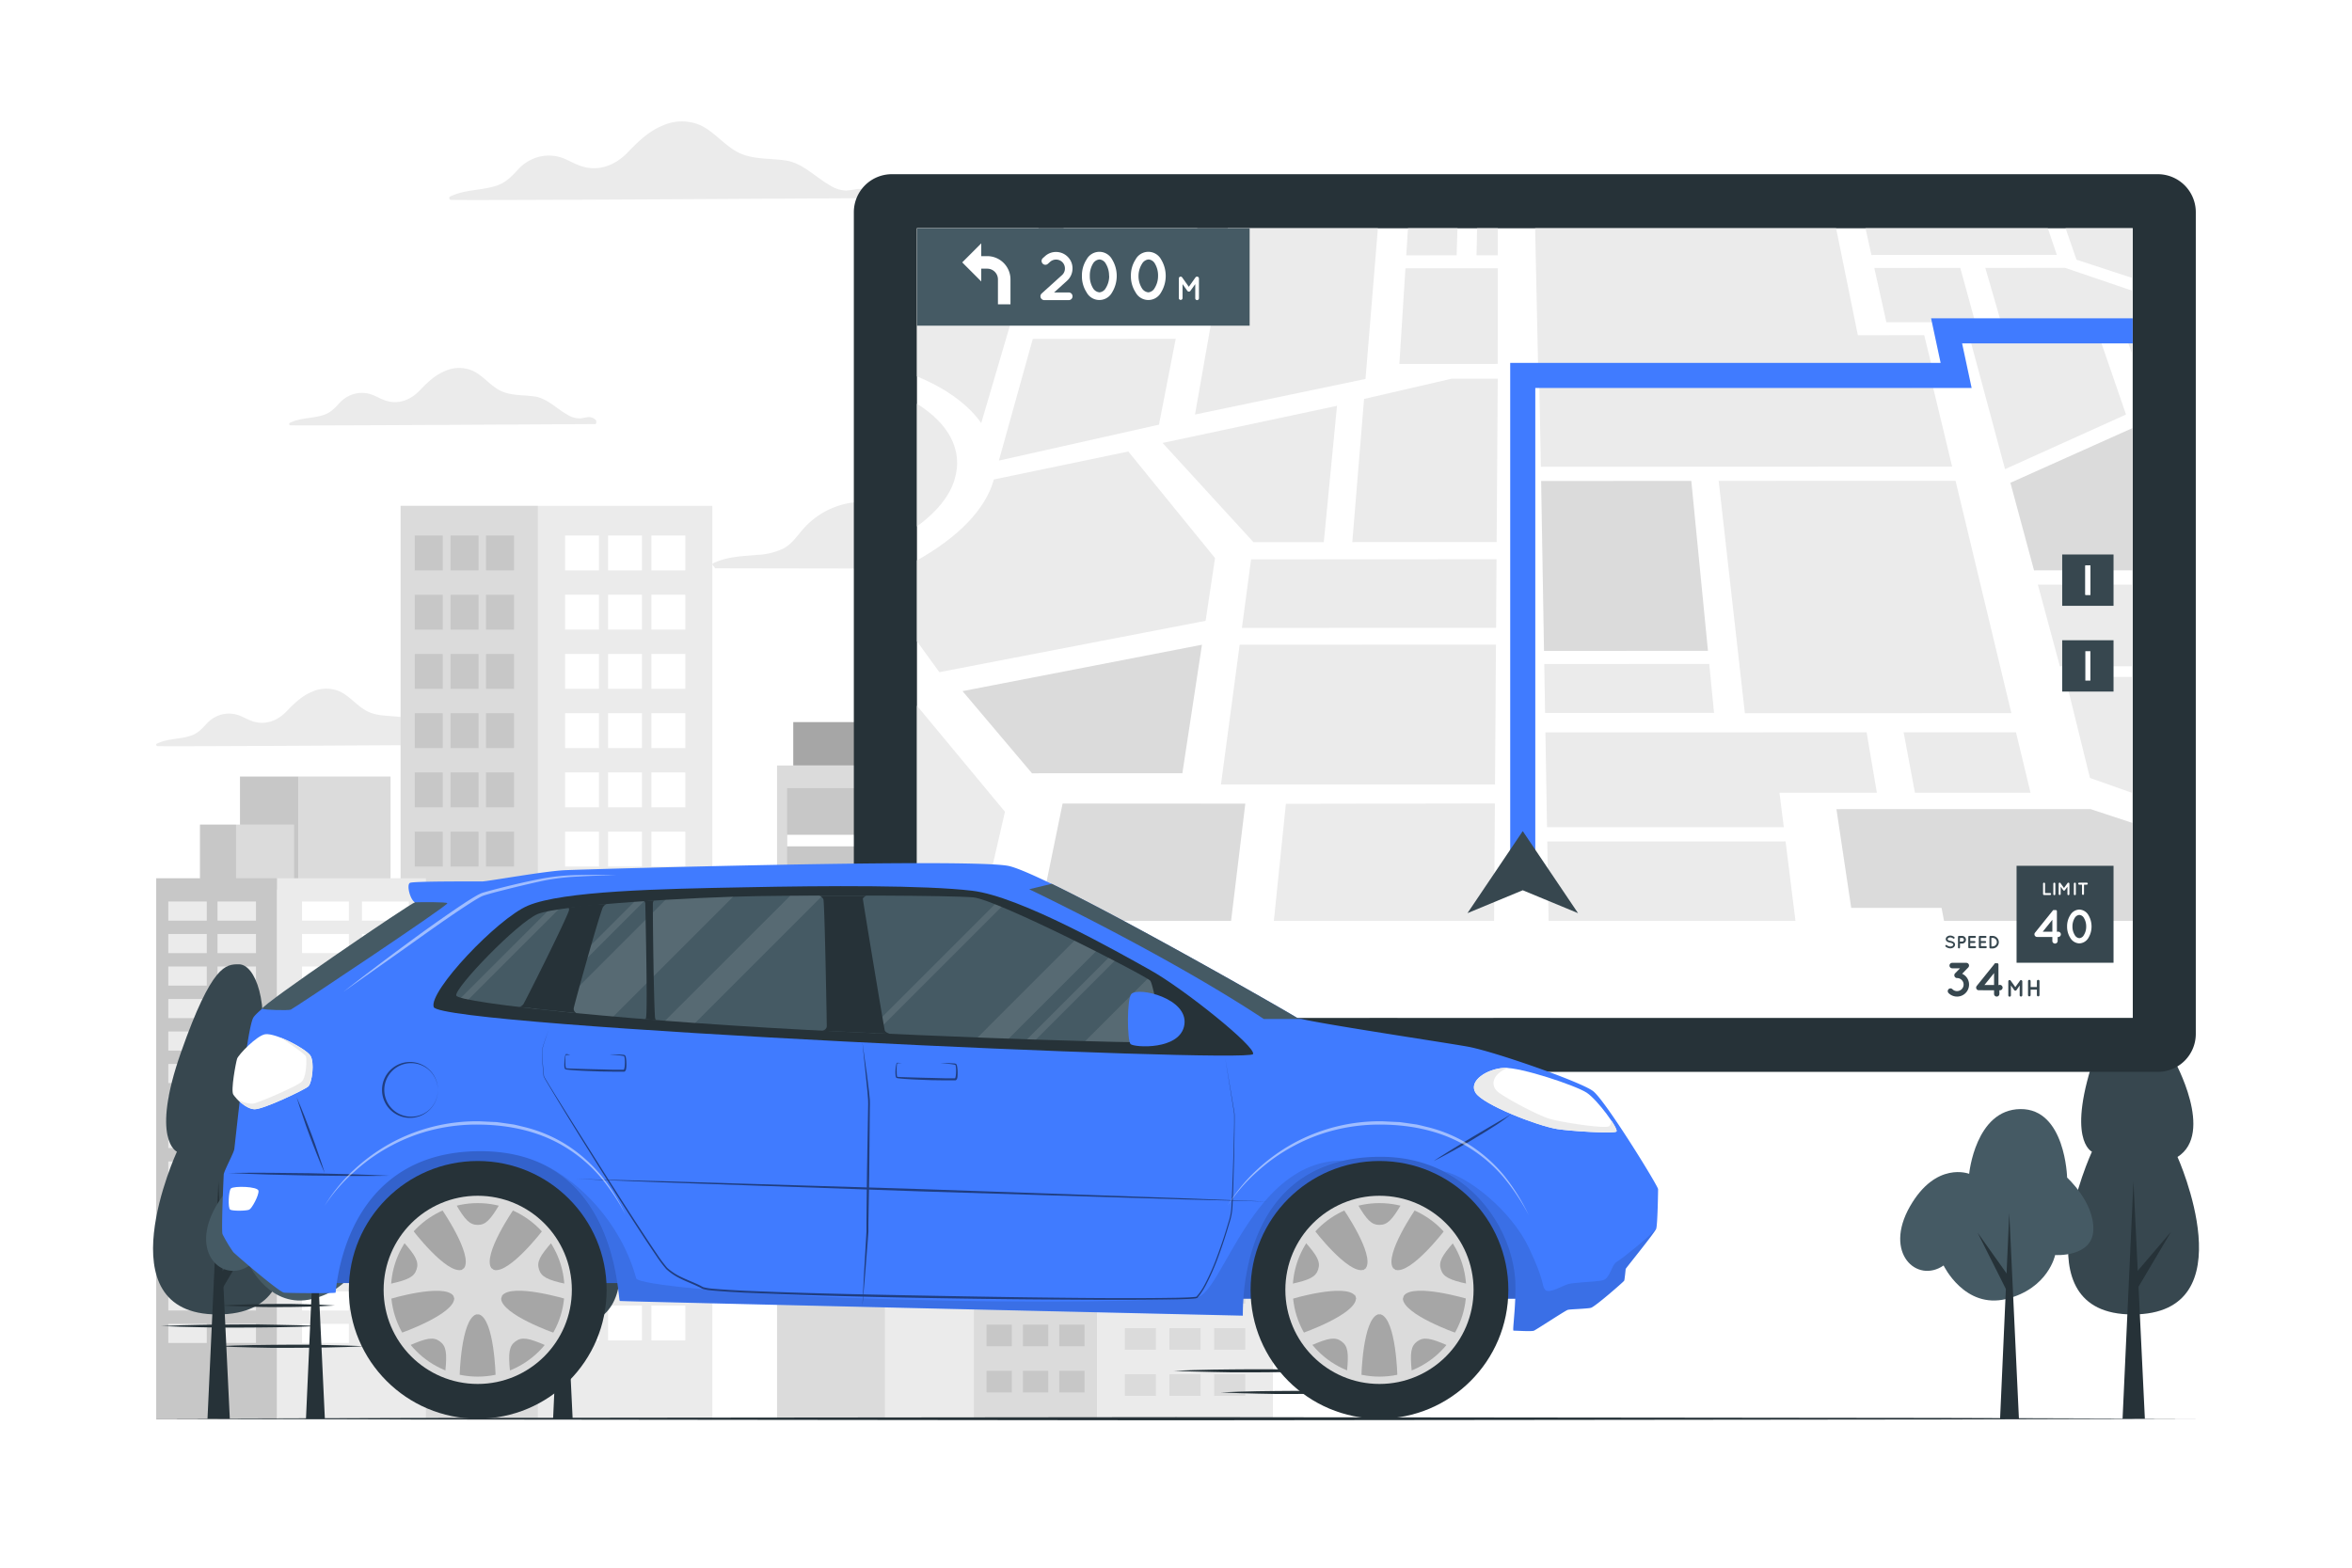 <svg class="animated" id="freepik_stories-gps-navigator" xmlns="http://www.w3.org/2000/svg" viewBox="0 0 750 500" version="1.1" xmlns:xlink="http://www.w3.org/1999/xlink" xmlns:svgjs="http://svgjs.com/svgjs"><style>svg#freepik_stories-gps-navigator:not(.animated) .animable {opacity: 0;}svg#freepik_stories-gps-navigator.animated #freepik--background-complete--inject-46 {animation: 1s 1 forwards ease-out zoomIn,1.5s Infinite  linear floating;animation-delay: 0s,1s;}svg#freepik_stories-gps-navigator.animated #freepik--Trees--inject-46 {animation: 1.5s Infinite  linear floating;animation-delay: 0s;}svg#freepik_stories-gps-navigator.animated #freepik--Device--inject-46 {animation: 1s 1 forwards cubic-bezier(.36,-0.01,.5,1.38) zoomOut,1.5s Infinite  linear wind;animation-delay: 0s,1s;}svg#freepik_stories-gps-navigator.animated #freepik--Car--inject-46 {animation: 1s 1 forwards cubic-bezier(.36,-0.01,.5,1.38) slideLeft,1.5s Infinite  linear wind;animation-delay: 0s,1s;}            @keyframes zoomIn {                0% {                    opacity: 0;                    transform: scale(0.5);                }                100% {                    opacity: 1;                    transform: scale(1);                }            }                    @keyframes floating {                0% {                    opacity: 1;                    transform: translateY(0px);                }                50% {                    transform: translateY(-10px);                }                100% {                    opacity: 1;                    transform: translateY(0px);                }            }                    @keyframes zoomOut {                0% {                    opacity: 0;                    transform: scale(1.5);                }                100% {                    opacity: 1;                    transform: scale(1);                }            }                    @keyframes wind {                0% {                    transform: rotate( 0deg );                }                25% {                    transform: rotate( 1deg );                }                75% {                    transform: rotate( -1deg );                }            }                    @keyframes slideLeft {                0% {                    opacity: 0;                    transform: translateX(-30px);                }                100% {                    opacity: 1;                    transform: translateX(0);                }            }        </style><g id="freepik--background-complete--inject-46" class="animable" style="transform-origin: 375.006px 245.733px;"><path d="M277,63.21c-7.05,0-125.72.78-133.17.54-.54,0-.83-.8-.29-1.06,4.7-2.33,10-1.86,14.91-3.51,2.88-1,4.64-2.85,6.64-5a13.63,13.63,0,0,1,6.17-4,13,13,0,0,1,6.73-.22c2.41.58,4.5,2,6.79,2.83,5.7,2.15,11.24.1,15.31-4.12,3.36-3.47,6.66-6.75,11.22-8.62a14.9,14.9,0,0,1,11.89-.17c4.35,2,7.34,5.94,11.43,8.32,4.84,2.84,10.64,2.17,16,3s9.47,5.36,14.16,8a10,10,0,0,0,5.12,1.58,30,30,0,0,0,3.12-.44c1.61-.2,3.15-.15,4.23,1.2C277.5,61.82,277.44,63.21,277,63.21Z" style="fill: rgb(235, 235, 235); transform-origin: 210.326px 51.261px;" id="elbosuvb5ylo" class="animable"></path><path d="M699.89,76.69c-5.15,0-91.78.58-97.23.4-.39,0-.6-.59-.21-.78,3.43-1.7,7.33-1.36,10.89-2.56,2.1-.71,3.39-2.08,4.85-3.65a9.91,9.91,0,0,1,4.5-2.94A9.51,9.51,0,0,1,627.6,67a42.13,42.13,0,0,1,5,2.06c4.17,1.57,8.21.08,11.18-3,2.45-2.54,4.86-4.93,8.19-6.3a10.88,10.88,0,0,1,8.68-.12C663.79,61.08,666,64,669,65.72c3.53,2.06,7.77,1.58,11.67,2.2s6.91,3.91,10.34,5.81a7.34,7.34,0,0,0,3.74,1.16,22.17,22.17,0,0,0,2.27-.33,3.13,3.13,0,0,1,3.1.88C700.27,75.68,700.23,76.69,699.89,76.69Z" style="fill: rgb(235, 235, 235); transform-origin: 651.223px 67.96px;" id="elyn8tl0o979h" class="animable"></path><path d="M189.85,135.26c-5.15,0-91.79.57-97.23.39a.42.42,0,0,1-.21-.78c3.43-1.7,7.32-1.35,10.89-2.56,2.1-.7,3.39-2.08,4.84-3.65a10.08,10.08,0,0,1,4.51-2.94,9.51,9.51,0,0,1,4.91-.16c1.76.42,3.28,1.43,5,2.06,4.16,1.57,8.21.08,11.18-3,2.45-2.54,4.86-4.93,8.19-6.3a10.92,10.92,0,0,1,8.68-.12c3.18,1.44,5.36,4.34,8.34,6.08,3.54,2.07,7.77,1.58,11.68,2.2s6.91,3.92,10.34,5.81a7.34,7.34,0,0,0,3.73,1.16c.77,0,1.52-.23,2.28-.32A3.08,3.08,0,0,1,190,134C190.23,134.24,190.19,135.26,189.85,135.26Z" style="fill: rgb(235, 235, 235); transform-origin: 141.175px 126.522px;" id="el1fchlbkinwd" class="animable"></path><path d="M147.46,237.57c-5.15,0-91.79.57-97.23.4-.39,0-.6-.59-.22-.78,3.44-1.7,7.33-1.36,10.9-2.56,2.1-.71,3.38-2.08,4.84-3.65A10.1,10.1,0,0,1,70.26,228a9.62,9.62,0,0,1,4.91-.15c1.76.42,3.28,1.43,5,2.06,4.16,1.57,8.21.08,11.18-3,2.45-2.54,4.86-4.93,8.19-6.3a10.83,10.83,0,0,1,8.68-.12c3.18,1.44,5.36,4.33,8.34,6.07,3.54,2.07,7.77,1.58,11.68,2.21s6.91,3.91,10.33,5.81a7.4,7.4,0,0,0,3.74,1.16,22,22,0,0,0,2.28-.33,3.11,3.11,0,0,1,3.09.88C147.83,236.56,147.79,237.57,147.46,237.57Z" style="fill: rgb(235, 235, 235); transform-origin: 98.787px 228.821px;" id="elfehntu0sltr" class="animable"></path><path d="M362.6,181.24c-.1.29-136.55,0-134.83,0,.79,0-1.19-1.18-.42-1.55,4.44-2.21,9.3-2.27,14.14-2.71a21.8,21.8,0,0,0,8.26-2c2.57-1.35,4.17-3.68,6-5.84a25.63,25.63,0,0,1,23.3-8.83c9.7,1.52,17.35,8.91,27.07,10.27,5.84.82,11.36-1.44,17.06-2.24A20.92,20.92,0,0,1,336,170.67c3.08,1.53,5.92,2.82,9.4,3.05,2.67.19,5.35-.11,8-.14a18,18,0,0,1,11.82,4.72C365.68,178.69,367.06,181.24,362.6,181.24Z" style="fill: rgb(235, 235, 235); transform-origin: 296.477px 170.704px;" id="eliquu18c0wor" class="animable"></path><g id="elmzr90j03log"><rect x="171.56" y="161.32" width="55.59" height="291.42" style="fill: rgb(235, 235, 235); transform-origin: 199.355px 307.03px; transform: rotate(180deg);" class="animable"></rect></g><g id="eleuzkvb2876s"><rect x="207.72" y="170.79" width="10.81" height="11.13" style="fill: rgb(255, 255, 255); transform-origin: 213.125px 176.355px; transform: rotate(180deg);" class="animable"></rect></g><g id="elc6evypasmma"><rect x="193.9" y="170.79" width="10.81" height="11.13" style="fill: rgb(255, 255, 255); transform-origin: 199.305px 176.355px; transform: rotate(180deg);" class="animable"></rect></g><g id="el1zwhxuz6s6l"><rect x="207.72" y="189.68" width="10.81" height="11.13" style="fill: rgb(255, 255, 255); transform-origin: 213.125px 195.245px; transform: rotate(180deg);" class="animable"></rect></g><g id="elundp567jy4l"><rect x="193.9" y="189.68" width="10.81" height="11.13" style="fill: rgb(255, 255, 255); transform-origin: 199.305px 195.245px; transform: rotate(180deg);" class="animable"></rect></g><g id="el9q4gatgo9og"><rect x="207.72" y="208.57" width="10.81" height="11.13" style="fill: rgb(255, 255, 255); transform-origin: 213.125px 214.135px; transform: rotate(180deg);" class="animable"></rect></g><g id="el9yytvsyo5nf"><rect x="193.9" y="208.57" width="10.81" height="11.13" style="fill: rgb(255, 255, 255); transform-origin: 199.305px 214.135px; transform: rotate(180deg);" class="animable"></rect></g><g id="el559rg35vk97"><rect x="207.72" y="227.46" width="10.81" height="11.13" style="fill: rgb(255, 255, 255); transform-origin: 213.125px 233.025px; transform: rotate(180deg);" class="animable"></rect></g><g id="elfwmxgdgn7fj"><rect x="193.9" y="227.46" width="10.81" height="11.13" style="fill: rgb(255, 255, 255); transform-origin: 199.305px 233.025px; transform: rotate(180deg);" class="animable"></rect></g><g id="elypqjaxsarin"><rect x="207.72" y="246.36" width="10.81" height="11.13" style="fill: rgb(255, 255, 255); transform-origin: 213.125px 251.925px; transform: rotate(180deg);" class="animable"></rect></g><g id="elnb4vm4q7qqm"><rect x="193.9" y="246.36" width="10.81" height="11.13" style="fill: rgb(255, 255, 255); transform-origin: 199.305px 251.925px; transform: rotate(180deg);" class="animable"></rect></g><g id="el14c689qz3q3"><rect x="207.72" y="265.25" width="10.81" height="11.13" style="fill: rgb(255, 255, 255); transform-origin: 213.125px 270.815px; transform: rotate(180deg);" class="animable"></rect></g><g id="elr9501bl4kyh"><rect x="193.9" y="265.25" width="10.81" height="11.13" style="fill: rgb(255, 255, 255); transform-origin: 199.305px 270.815px; transform: rotate(180deg);" class="animable"></rect></g><g id="eliz9de3lbe3"><rect x="207.72" y="284.14" width="10.81" height="11.13" style="fill: rgb(255, 255, 255); transform-origin: 213.125px 289.705px; transform: rotate(180deg);" class="animable"></rect></g><g id="el095982ujk6ri"><rect x="193.9" y="284.14" width="10.81" height="11.13" style="fill: rgb(255, 255, 255); transform-origin: 199.305px 289.705px; transform: rotate(180deg);" class="animable"></rect></g><g id="elxh0zayyrlkf"><rect x="207.72" y="303.03" width="10.81" height="11.13" style="fill: rgb(255, 255, 255); transform-origin: 213.125px 308.595px; transform: rotate(180deg);" class="animable"></rect></g><g id="el06xfiidx2xdu"><rect x="193.9" y="303.03" width="10.81" height="11.13" style="fill: rgb(255, 255, 255); transform-origin: 199.305px 308.595px; transform: rotate(180deg);" class="animable"></rect></g><g id="ell2cwlyg4d8c"><rect x="207.72" y="321.92" width="10.81" height="11.13" style="fill: rgb(255, 255, 255); transform-origin: 213.125px 327.485px; transform: rotate(180deg);" class="animable"></rect></g><g id="el87ucs1m8ar9"><rect x="193.9" y="321.92" width="10.81" height="11.13" style="fill: rgb(255, 255, 255); transform-origin: 199.305px 327.485px; transform: rotate(180deg);" class="animable"></rect></g><g id="el08y1eu9t2xyp"><rect x="207.72" y="340.81" width="10.81" height="11.13" style="fill: rgb(255, 255, 255); transform-origin: 213.125px 346.375px; transform: rotate(180deg);" class="animable"></rect></g><g id="elkpbczavlnzg"><rect x="193.9" y="340.81" width="10.81" height="11.13" style="fill: rgb(255, 255, 255); transform-origin: 199.305px 346.375px; transform: rotate(180deg);" class="animable"></rect></g><g id="eloirt7yi9x6"><rect x="207.72" y="359.7" width="10.81" height="11.13" style="fill: rgb(255, 255, 255); transform-origin: 213.125px 365.265px; transform: rotate(180deg);" class="animable"></rect></g><g id="elem2hua7ec6v"><rect x="193.9" y="359.7" width="10.81" height="11.13" style="fill: rgb(255, 255, 255); transform-origin: 199.305px 365.265px; transform: rotate(180deg);" class="animable"></rect></g><g id="elqt6zqtccld"><rect x="207.72" y="378.6" width="10.81" height="11.13" style="fill: rgb(255, 255, 255); transform-origin: 213.125px 384.165px; transform: rotate(180deg);" class="animable"></rect></g><g id="elixmwn442vq"><rect x="193.9" y="378.6" width="10.81" height="11.13" style="fill: rgb(255, 255, 255); transform-origin: 199.305px 384.165px; transform: rotate(180deg);" class="animable"></rect></g><g id="eltvk9ys1atm"><rect x="207.72" y="397.49" width="10.81" height="11.13" style="fill: rgb(255, 255, 255); transform-origin: 213.125px 403.055px; transform: rotate(180deg);" class="animable"></rect></g><g id="elgu5b1vjym86"><rect x="193.9" y="397.49" width="10.81" height="11.13" style="fill: rgb(255, 255, 255); transform-origin: 199.305px 403.055px; transform: rotate(180deg);" class="animable"></rect></g><g id="elu4qe2rrow5"><rect x="207.72" y="416.38" width="10.81" height="11.13" style="fill: rgb(255, 255, 255); transform-origin: 213.125px 421.945px; transform: rotate(180deg);" class="animable"></rect></g><rect x="180.19" y="416.38" width="10.81" height="11.13" style="fill: rgb(255, 255, 255); transform-origin: 185.595px 421.945px;" id="elddrw814azxj" class="animable"></rect><rect x="180.19" y="397.49" width="10.81" height="11.13" style="fill: rgb(255, 255, 255); transform-origin: 185.595px 403.055px;" id="eldsyk05ekl0w" class="animable"></rect><rect x="180.19" y="378.6" width="10.81" height="11.13" style="fill: rgb(255, 255, 255); transform-origin: 185.595px 384.165px;" id="elk92sncp47kq" class="animable"></rect><rect x="180.19" y="359.7" width="10.81" height="11.13" style="fill: rgb(255, 255, 255); transform-origin: 185.595px 365.265px;" id="elppqf0wrgj9h" class="animable"></rect><rect x="180.19" y="340.81" width="10.81" height="11.13" style="fill: rgb(255, 255, 255); transform-origin: 185.595px 346.375px;" id="ellqxuskdc4q" class="animable"></rect><rect x="180.19" y="321.92" width="10.81" height="11.13" style="fill: rgb(255, 255, 255); transform-origin: 185.595px 327.485px;" id="eljl7cci3zlcb" class="animable"></rect><rect x="180.19" y="303.03" width="10.81" height="11.13" style="fill: rgb(255, 255, 255); transform-origin: 185.595px 308.595px;" id="el1jkf1mncw7" class="animable"></rect><rect x="180.19" y="284.14" width="10.81" height="11.13" style="fill: rgb(255, 255, 255); transform-origin: 185.595px 289.705px;" id="elru43ve2z2l9" class="animable"></rect><rect x="180.19" y="265.25" width="10.81" height="11.13" style="fill: rgb(255, 255, 255); transform-origin: 185.595px 270.815px;" id="el2slb7l1sqhg" class="animable"></rect><rect x="180.19" y="246.36" width="10.81" height="11.13" style="fill: rgb(255, 255, 255); transform-origin: 185.595px 251.925px;" id="elwyvfxm3ltqk" class="animable"></rect><rect x="180.19" y="227.46" width="10.81" height="11.13" style="fill: rgb(255, 255, 255); transform-origin: 185.595px 233.025px;" id="elq8bel4ykjdh" class="animable"></rect><rect x="180.19" y="208.57" width="10.81" height="11.13" style="fill: rgb(255, 255, 255); transform-origin: 185.595px 214.135px;" id="elior9cqtsko" class="animable"></rect><rect x="180.19" y="189.68" width="10.81" height="11.13" style="fill: rgb(255, 255, 255); transform-origin: 185.595px 195.245px;" id="elle6gx8u59l" class="animable"></rect><rect x="180.19" y="170.79" width="10.81" height="11.13" style="fill: rgb(255, 255, 255); transform-origin: 185.595px 176.355px;" id="elt02xq865it" class="animable"></rect><g id="el330tc62qulp"><rect x="193.9" y="416.38" width="10.81" height="11.13" style="fill: rgb(255, 255, 255); transform-origin: 199.305px 421.945px; transform: rotate(180deg);" class="animable"></rect></g><g id="el3o7vmk48pqm"><rect x="127.73" y="161.32" width="43.83" height="291.42" style="fill: rgb(219, 219, 219); transform-origin: 149.645px 307.03px; transform: rotate(180deg);" class="animable"></rect></g><rect x="132.25" y="416.38" width="8.92" height="11.13" style="fill: rgb(199, 199, 199); transform-origin: 136.71px 421.945px;" id="elh148y8xtck6" class="animable"></rect><rect x="143.67" y="416.38" width="8.92" height="11.13" style="fill: rgb(199, 199, 199); transform-origin: 148.13px 421.945px;" id="elhoyrhtcdkvk" class="animable"></rect><rect x="132.25" y="397.49" width="8.92" height="11.13" style="fill: rgb(199, 199, 199); transform-origin: 136.71px 403.055px;" id="elwdh1kzi4yn" class="animable"></rect><rect x="143.67" y="397.49" width="8.92" height="11.13" style="fill: rgb(199, 199, 199); transform-origin: 148.13px 403.055px;" id="elibj1o7f88t" class="animable"></rect><rect x="132.25" y="378.6" width="8.92" height="11.13" style="fill: rgb(199, 199, 199); transform-origin: 136.71px 384.165px;" id="el6e4vupdubbq" class="animable"></rect><rect x="143.67" y="378.6" width="8.92" height="11.13" style="fill: rgb(199, 199, 199); transform-origin: 148.13px 384.165px;" id="el95yv3yxj63i" class="animable"></rect><rect x="132.25" y="359.7" width="8.92" height="11.13" style="fill: rgb(199, 199, 199); transform-origin: 136.71px 365.265px;" id="elnh4dp2wfzkl" class="animable"></rect><rect x="143.67" y="359.7" width="8.92" height="11.13" style="fill: rgb(199, 199, 199); transform-origin: 148.13px 365.265px;" id="ellz3xvtc6bsf" class="animable"></rect><rect x="132.25" y="340.81" width="8.92" height="11.13" style="fill: rgb(199, 199, 199); transform-origin: 136.71px 346.375px;" id="elxyhlwmjujc" class="animable"></rect><rect x="143.67" y="340.81" width="8.92" height="11.13" style="fill: rgb(199, 199, 199); transform-origin: 148.13px 346.375px;" id="eltcqf07lc3yg" class="animable"></rect><rect x="132.25" y="321.92" width="8.92" height="11.13" style="fill: rgb(199, 199, 199); transform-origin: 136.71px 327.485px;" id="el51n0ibmwfw" class="animable"></rect><rect x="143.67" y="321.92" width="8.92" height="11.13" style="fill: rgb(199, 199, 199); transform-origin: 148.13px 327.485px;" id="el2ddodoh0sdg" class="animable"></rect><rect x="132.25" y="303.03" width="8.92" height="11.13" style="fill: rgb(199, 199, 199); transform-origin: 136.71px 308.595px;" id="el3xoyjrhz6du" class="animable"></rect><rect x="143.67" y="303.03" width="8.92" height="11.13" style="fill: rgb(199, 199, 199); transform-origin: 148.13px 308.595px;" id="elom50mfu8mt" class="animable"></rect><rect x="132.25" y="284.14" width="8.92" height="11.13" style="fill: rgb(199, 199, 199); transform-origin: 136.71px 289.705px;" id="eltlppnxlzmq" class="animable"></rect><rect x="143.67" y="284.14" width="8.92" height="11.13" style="fill: rgb(199, 199, 199); transform-origin: 148.13px 289.705px;" id="elr269ixxclg8" class="animable"></rect><rect x="132.25" y="265.25" width="8.92" height="11.13" style="fill: rgb(199, 199, 199); transform-origin: 136.71px 270.815px;" id="elb7m2ugcs8ov" class="animable"></rect><rect x="143.67" y="265.25" width="8.92" height="11.13" style="fill: rgb(199, 199, 199); transform-origin: 148.13px 270.815px;" id="elonbtux2fp2o" class="animable"></rect><rect x="132.25" y="246.36" width="8.92" height="11.13" style="fill: rgb(199, 199, 199); transform-origin: 136.71px 251.925px;" id="elv572xlc9opk" class="animable"></rect><rect x="143.67" y="246.36" width="8.92" height="11.13" style="fill: rgb(199, 199, 199); transform-origin: 148.13px 251.925px;" id="elx4ktjn8822j" class="animable"></rect><rect x="132.25" y="227.46" width="8.92" height="11.13" style="fill: rgb(199, 199, 199); transform-origin: 136.71px 233.025px;" id="el94onjg1iys" class="animable"></rect><rect x="143.67" y="227.46" width="8.92" height="11.13" style="fill: rgb(199, 199, 199); transform-origin: 148.13px 233.025px;" id="elm2lf4im5wq" class="animable"></rect><rect x="132.25" y="208.57" width="8.92" height="11.13" style="fill: rgb(199, 199, 199); transform-origin: 136.71px 214.135px;" id="elwpp1wuxgoih" class="animable"></rect><rect x="143.67" y="208.57" width="8.92" height="11.13" style="fill: rgb(199, 199, 199); transform-origin: 148.13px 214.135px;" id="el2yn8rgsxgd2" class="animable"></rect><rect x="132.25" y="189.68" width="8.92" height="11.13" style="fill: rgb(199, 199, 199); transform-origin: 136.71px 195.245px;" id="elil84irenc0q" class="animable"></rect><rect x="143.67" y="189.68" width="8.92" height="11.13" style="fill: rgb(199, 199, 199); transform-origin: 148.13px 195.245px;" id="ello8aoz73ogo" class="animable"></rect><rect x="132.25" y="170.79" width="8.92" height="11.13" style="fill: rgb(199, 199, 199); transform-origin: 136.71px 176.355px;" id="elmg242ai1k5p" class="animable"></rect><g id="elwk5h57fpvt"><rect x="154.98" y="170.79" width="8.92" height="11.13" style="fill: rgb(199, 199, 199); transform-origin: 159.44px 176.355px; transform: rotate(180deg);" class="animable"></rect></g><g id="elposeya6j0d"><rect x="154.98" y="189.68" width="8.92" height="11.13" style="fill: rgb(199, 199, 199); transform-origin: 159.44px 195.245px; transform: rotate(180deg);" class="animable"></rect></g><g id="el707nxxio9gf"><rect x="154.98" y="208.57" width="8.92" height="11.13" style="fill: rgb(199, 199, 199); transform-origin: 159.44px 214.135px; transform: rotate(180deg);" class="animable"></rect></g><g id="ell6nrtdult8k"><rect x="154.98" y="227.46" width="8.92" height="11.13" style="fill: rgb(199, 199, 199); transform-origin: 159.44px 233.025px; transform: rotate(180deg);" class="animable"></rect></g><g id="elsd9r3v07bk"><rect x="154.98" y="246.36" width="8.92" height="11.13" style="fill: rgb(199, 199, 199); transform-origin: 159.44px 251.925px; transform: rotate(180deg);" class="animable"></rect></g><g id="elggw5a4k4o7b"><rect x="154.98" y="265.25" width="8.92" height="11.13" style="fill: rgb(199, 199, 199); transform-origin: 159.44px 270.815px; transform: rotate(180deg);" class="animable"></rect></g><g id="eltkp6l6a6bih"><rect x="154.98" y="284.14" width="8.92" height="11.13" style="fill: rgb(199, 199, 199); transform-origin: 159.44px 289.705px; transform: rotate(180deg);" class="animable"></rect></g><g id="els2ae1jx3wg"><rect x="154.98" y="303.03" width="8.92" height="11.13" style="fill: rgb(199, 199, 199); transform-origin: 159.44px 308.595px; transform: rotate(180deg);" class="animable"></rect></g><g id="el2nz7p6otfq4"><rect x="154.98" y="321.92" width="8.92" height="11.13" style="fill: rgb(199, 199, 199); transform-origin: 159.44px 327.485px; transform: rotate(180deg);" class="animable"></rect></g><g id="elz9rfvupvye"><rect x="154.98" y="340.81" width="8.92" height="11.13" style="fill: rgb(199, 199, 199); transform-origin: 159.44px 346.375px; transform: rotate(180deg);" class="animable"></rect></g><g id="elgl5dskntja"><rect x="154.98" y="359.7" width="8.92" height="11.13" style="fill: rgb(199, 199, 199); transform-origin: 159.44px 365.265px; transform: rotate(180deg);" class="animable"></rect></g><g id="eloy4xvqakuy"><rect x="154.98" y="378.6" width="8.92" height="11.13" style="fill: rgb(199, 199, 199); transform-origin: 159.44px 384.165px; transform: rotate(180deg);" class="animable"></rect></g><g id="elpc4arbjjj4"><rect x="154.98" y="397.49" width="8.92" height="11.13" style="fill: rgb(199, 199, 199); transform-origin: 159.44px 403.055px; transform: rotate(180deg);" class="animable"></rect></g><g id="elw2buowlncs"><rect x="154.98" y="416.38" width="8.92" height="11.13" style="fill: rgb(199, 199, 199); transform-origin: 159.44px 421.945px; transform: rotate(180deg);" class="animable"></rect></g><rect x="143.67" y="170.79" width="8.92" height="11.13" style="fill: rgb(199, 199, 199); transform-origin: 148.13px 176.355px;" id="eldkw7vb5xqf5" class="animable"></rect><g id="elhmq3e27z9ia"><rect x="282.23" y="244.15" width="55" height="208.59" style="fill: rgb(235, 235, 235); transform-origin: 309.73px 348.445px; transform: rotate(180deg);" class="animable"></rect></g><g id="elqcs7e6io9ec"><rect x="282.23" y="230.31" width="47.18" height="13.83" style="fill: rgb(199, 199, 199); transform-origin: 305.82px 237.225px; transform: rotate(180deg);" class="animable"></rect></g><g id="elc9iqwadq3x8"><rect x="288.26" y="251.37" width="42.94" height="155.94" style="fill: rgb(219, 219, 219); transform-origin: 309.73px 329.34px; transform: rotate(180deg);" class="animable"></rect></g><g id="elc8w60gq1ug"><rect x="288.26" y="266.25" width="42.94" height="3.69" style="fill: rgb(255, 255, 255); transform-origin: 309.73px 268.095px; transform: rotate(180deg);" class="animable"></rect></g><g id="el6az87s3phid"><rect x="288.26" y="281.51" width="42.94" height="3.68" style="fill: rgb(255, 255, 255); transform-origin: 309.73px 283.35px; transform: rotate(180deg);" class="animable"></rect></g><g id="elfl89dqh483t"><rect x="288.26" y="296.78" width="42.94" height="3.68" style="fill: rgb(255, 255, 255); transform-origin: 309.73px 298.62px; transform: rotate(180deg);" class="animable"></rect></g><g id="el7i5idt7f0qq"><rect x="288.26" y="312.04" width="42.94" height="3.69" style="fill: rgb(255, 255, 255); transform-origin: 309.73px 313.885px; transform: rotate(180deg);" class="animable"></rect></g><g id="elfqgq23hy6aq"><rect x="288.26" y="327.3" width="42.94" height="3.68" style="fill: rgb(255, 255, 255); transform-origin: 309.73px 329.14px; transform: rotate(180deg);" class="animable"></rect></g><g id="el4xd6r8dkj46"><rect x="288.26" y="342.57" width="42.94" height="3.69" style="fill: rgb(255, 255, 255); transform-origin: 309.73px 344.415px; transform: rotate(180deg);" class="animable"></rect></g><g id="el1dv04yczgtl"><rect x="288.26" y="357.83" width="42.94" height="3.68" style="fill: rgb(255, 255, 255); transform-origin: 309.73px 359.67px; transform: rotate(180deg);" class="animable"></rect></g><g id="elfc17kuutizr"><rect x="288.26" y="373.09" width="42.94" height="3.68" style="fill: rgb(255, 255, 255); transform-origin: 309.73px 374.93px; transform: rotate(180deg);" class="animable"></rect></g><g id="elq5z3vw7gqg9"><rect x="288.26" y="388.36" width="42.94" height="3.69" style="fill: rgb(255, 255, 255); transform-origin: 309.73px 390.205px; transform: rotate(180deg);" class="animable"></rect></g><g id="elu83t477mpb"><rect x="288.26" y="403.62" width="42.94" height="3.69" style="fill: rgb(255, 255, 255); transform-origin: 309.73px 405.465px; transform: rotate(180deg);" class="animable"></rect></g><g id="el1o69mztlk52i"><rect x="247.78" y="244.15" width="34.45" height="208.59" style="fill: rgb(219, 219, 219); transform-origin: 265.005px 348.445px; transform: rotate(180deg);" class="animable"></rect></g><g id="el4f21g6ldzea"><rect x="252.95" y="230.31" width="29.28" height="13.83" style="fill: rgb(166, 166, 166); transform-origin: 267.59px 237.225px; transform: rotate(180deg);" class="animable"></rect></g><g id="elafu0n2ozg5c"><rect x="251" y="251.37" width="26.49" height="155.94" style="fill: rgb(199, 199, 199); transform-origin: 264.245px 329.34px; transform: rotate(180deg);" class="animable"></rect></g><g id="eln7x7ognaxq"><rect x="251" y="266.25" width="26.49" height="3.69" style="fill: rgb(255, 255, 255); transform-origin: 264.245px 268.095px; transform: rotate(180deg);" class="animable"></rect></g><g id="el9x6x1tg0gn"><rect x="251" y="281.51" width="26.49" height="3.68" style="fill: rgb(255, 255, 255); transform-origin: 264.245px 283.35px; transform: rotate(180deg);" class="animable"></rect></g><g id="elnmnjhfbr7pa"><rect x="251" y="296.78" width="26.49" height="3.68" style="fill: rgb(255, 255, 255); transform-origin: 264.245px 298.62px; transform: rotate(180deg);" class="animable"></rect></g><g id="el9ptqhg2d7qi"><rect x="251" y="312.04" width="26.49" height="3.69" style="fill: rgb(255, 255, 255); transform-origin: 264.245px 313.885px; transform: rotate(180deg);" class="animable"></rect></g><g id="elz8a3i00yzjc"><rect x="251" y="327.3" width="26.49" height="3.68" style="fill: rgb(255, 255, 255); transform-origin: 264.245px 329.14px; transform: rotate(180deg);" class="animable"></rect></g><g id="ely8gurswlkv"><rect x="251" y="342.57" width="26.49" height="3.69" style="fill: rgb(255, 255, 255); transform-origin: 264.245px 344.415px; transform: rotate(180deg);" class="animable"></rect></g><g id="elmpmkwssa3mj"><rect x="251" y="357.83" width="26.49" height="3.68" style="fill: rgb(255, 255, 255); transform-origin: 264.245px 359.67px; transform: rotate(180deg);" class="animable"></rect></g><g id="eld5sak3n2n3k"><rect x="251" y="373.09" width="26.49" height="3.68" style="fill: rgb(255, 255, 255); transform-origin: 264.245px 374.93px; transform: rotate(180deg);" class="animable"></rect></g><g id="elyx9xss5y5m"><rect x="251" y="388.36" width="26.49" height="3.69" style="fill: rgb(255, 255, 255); transform-origin: 264.245px 390.205px; transform: rotate(180deg);" class="animable"></rect></g><g id="eln671d9012i"><rect x="251" y="403.62" width="26.49" height="3.69" style="fill: rgb(255, 255, 255); transform-origin: 264.245px 405.465px; transform: rotate(180deg);" class="animable"></rect></g><g id="el37c31pl527r"><rect x="95.16" y="247.67" width="29.37" height="34.7" style="fill: rgb(219, 219, 219); transform-origin: 109.845px 265.02px; transform: rotate(180deg);" class="animable"></rect></g><g id="elg8d3xku318h"><rect x="76.53" y="247.67" width="18.63" height="35.97" style="fill: rgb(199, 199, 199); transform-origin: 85.845px 265.655px; transform: rotate(180deg);" class="animable"></rect></g><g id="elu5wdtwmk4nc"><rect x="75.29" y="262.99" width="18.48" height="20.65" style="fill: rgb(219, 219, 219); transform-origin: 84.53px 273.315px; transform: rotate(180deg);" class="animable"></rect></g><g id="ela5j8p3uhjo"><rect x="63.76" y="262.99" width="11.53" height="20.65" style="fill: rgb(199, 199, 199); transform-origin: 69.525px 273.315px; transform: rotate(180deg);" class="animable"></rect></g><g id="elhkg08m6udt"><rect x="88.3" y="280.11" width="47.5" height="172.63" style="fill: rgb(235, 235, 235); transform-origin: 112.05px 366.425px; transform: rotate(180deg);" class="animable"></rect></g><g id="el6bmfqpzjd4m"><rect x="115.43" y="287.53" width="14.94" height="6.1" style="fill: rgb(255, 255, 255); transform-origin: 122.9px 290.58px; transform: rotate(180deg);" class="animable"></rect></g><g id="el7fq2ma8q6"><rect x="96.32" y="287.53" width="14.94" height="6.1" style="fill: rgb(255, 255, 255); transform-origin: 103.79px 290.58px; transform: rotate(180deg);" class="animable"></rect></g><g id="el154w54a04e1"><rect x="115.43" y="297.89" width="14.94" height="6.1" style="fill: rgb(255, 255, 255); transform-origin: 122.9px 300.94px; transform: rotate(180deg);" class="animable"></rect></g><g id="eld2kibj0qqo9"><rect x="96.32" y="297.89" width="14.94" height="6.1" style="fill: rgb(255, 255, 255); transform-origin: 103.79px 300.94px; transform: rotate(180deg);" class="animable"></rect></g><g id="el04vfsernb7nb"><rect x="115.43" y="308.25" width="14.94" height="6.1" style="fill: rgb(255, 255, 255); transform-origin: 122.9px 311.3px; transform: rotate(180deg);" class="animable"></rect></g><g id="elvmt56ejeu0f"><rect x="96.32" y="308.25" width="14.94" height="6.1" style="fill: rgb(255, 255, 255); transform-origin: 103.79px 311.3px; transform: rotate(180deg);" class="animable"></rect></g><g id="elox0dg5u94ik"><rect x="115.43" y="318.62" width="14.94" height="6.1" style="fill: rgb(255, 255, 255); transform-origin: 122.9px 321.67px; transform: rotate(180deg);" class="animable"></rect></g><g id="el63kdub4hae"><rect x="96.32" y="318.62" width="14.94" height="6.1" style="fill: rgb(255, 255, 255); transform-origin: 103.79px 321.67px; transform: rotate(180deg);" class="animable"></rect></g><g id="elt75k63hik5d"><rect x="115.43" y="328.98" width="14.94" height="6.1" style="fill: rgb(255, 255, 255); transform-origin: 122.9px 332.03px; transform: rotate(180deg);" class="animable"></rect></g><g id="el9c0zie7g9lp"><rect x="96.32" y="328.98" width="14.94" height="6.1" style="fill: rgb(255, 255, 255); transform-origin: 103.79px 332.03px; transform: rotate(180deg);" class="animable"></rect></g><g id="ellc57n131cb"><rect x="115.43" y="339.34" width="14.94" height="6.1" style="fill: rgb(255, 255, 255); transform-origin: 122.9px 342.39px; transform: rotate(180deg);" class="animable"></rect></g><g id="eliuzvknxzvpa"><rect x="96.32" y="339.34" width="14.94" height="6.1" style="fill: rgb(255, 255, 255); transform-origin: 103.79px 342.39px; transform: rotate(180deg);" class="animable"></rect></g><g id="elt49oux0z6p"><rect x="115.43" y="349.7" width="14.94" height="6.1" style="fill: rgb(255, 255, 255); transform-origin: 122.9px 352.75px; transform: rotate(180deg);" class="animable"></rect></g><g id="elhggka28iwj"><rect x="96.32" y="349.7" width="14.94" height="6.1" style="fill: rgb(255, 255, 255); transform-origin: 103.79px 352.75px; transform: rotate(180deg);" class="animable"></rect></g><g id="el4ql29hifc0v"><rect x="115.43" y="360.06" width="14.94" height="6.1" style="fill: rgb(255, 255, 255); transform-origin: 122.9px 363.11px; transform: rotate(180deg);" class="animable"></rect></g><g id="el5pkue467z7c"><rect x="96.32" y="360.06" width="14.94" height="6.1" style="fill: rgb(255, 255, 255); transform-origin: 103.79px 363.11px; transform: rotate(180deg);" class="animable"></rect></g><g id="elpz3czoopkhl"><rect x="115.43" y="370.43" width="14.94" height="6.1" style="fill: rgb(255, 255, 255); transform-origin: 122.9px 373.48px; transform: rotate(180deg);" class="animable"></rect></g><g id="eloxkzg59h9b"><rect x="96.32" y="370.43" width="14.94" height="6.1" style="fill: rgb(255, 255, 255); transform-origin: 103.79px 373.48px; transform: rotate(180deg);" class="animable"></rect></g><g id="el321yw48uib2"><rect x="115.43" y="380.79" width="14.94" height="6.1" style="fill: rgb(255, 255, 255); transform-origin: 122.9px 383.84px; transform: rotate(180deg);" class="animable"></rect></g><g id="eliskaktnqnrh"><rect x="96.32" y="380.79" width="14.94" height="6.1" style="fill: rgb(255, 255, 255); transform-origin: 103.79px 383.84px; transform: rotate(180deg);" class="animable"></rect></g><g id="el064795oi3wp"><rect x="115.43" y="391.15" width="14.94" height="6.1" style="fill: rgb(255, 255, 255); transform-origin: 122.9px 394.2px; transform: rotate(180deg);" class="animable"></rect></g><g id="elhc8lgtts0qo"><rect x="96.32" y="391.15" width="14.94" height="6.1" style="fill: rgb(255, 255, 255); transform-origin: 103.79px 394.2px; transform: rotate(180deg);" class="animable"></rect></g><g id="elm4ecp64rev"><rect x="115.43" y="401.51" width="14.94" height="6.1" style="fill: rgb(255, 255, 255); transform-origin: 122.9px 404.56px; transform: rotate(180deg);" class="animable"></rect></g><g id="elfyfql7w346"><rect x="96.32" y="401.51" width="14.94" height="6.1" style="fill: rgb(255, 255, 255); transform-origin: 103.79px 404.56px; transform: rotate(180deg);" class="animable"></rect></g><g id="eltwckrw1rtph"><rect x="115.43" y="411.87" width="14.94" height="6.1" style="fill: rgb(255, 255, 255); transform-origin: 122.9px 414.92px; transform: rotate(180deg);" class="animable"></rect></g><g id="eliwost5uzklq"><rect x="96.32" y="411.87" width="14.94" height="6.1" style="fill: rgb(255, 255, 255); transform-origin: 103.79px 414.92px; transform: rotate(180deg);" class="animable"></rect></g><g id="el13a0vpqtrp8"><rect x="115.43" y="422.23" width="14.94" height="6.1" style="fill: rgb(255, 255, 255); transform-origin: 122.9px 425.28px; transform: rotate(180deg);" class="animable"></rect></g><g id="elv1l7vv7wbym"><rect x="96.32" y="422.23" width="14.94" height="6.1" style="fill: rgb(255, 255, 255); transform-origin: 103.79px 425.28px; transform: rotate(180deg);" class="animable"></rect></g><g id="el7t9o4fktm9f"><rect x="49.81" y="280.11" width="38.49" height="172.63" style="fill: rgb(199, 199, 199); transform-origin: 69.055px 366.425px; transform: rotate(180deg);" class="animable"></rect></g><rect x="53.67" y="422.23" width="12.26" height="6.1" style="fill: rgb(235, 235, 235); transform-origin: 59.8px 425.28px;" id="elhrsuqddqmp" class="animable"></rect><rect x="69.36" y="422.23" width="12.26" height="6.1" style="fill: rgb(235, 235, 235); transform-origin: 75.49px 425.28px;" id="el9q4mlp9kb5" class="animable"></rect><rect x="53.67" y="411.87" width="12.26" height="6.1" style="fill: rgb(235, 235, 235); transform-origin: 59.8px 414.92px;" id="el3kv16rott9c" class="animable"></rect><rect x="69.36" y="411.87" width="12.26" height="6.1" style="fill: rgb(235, 235, 235); transform-origin: 75.49px 414.92px;" id="el5ae9ehr5284" class="animable"></rect><rect x="53.67" y="401.51" width="12.26" height="6.1" style="fill: rgb(235, 235, 235); transform-origin: 59.8px 404.56px;" id="elqj53gh8gux" class="animable"></rect><rect x="69.36" y="401.51" width="12.26" height="6.1" style="fill: rgb(235, 235, 235); transform-origin: 75.49px 404.56px;" id="el1l5xvgxordo" class="animable"></rect><rect x="53.67" y="391.15" width="12.26" height="6.1" style="fill: rgb(235, 235, 235); transform-origin: 59.8px 394.2px;" id="el80pbx1nu9q2" class="animable"></rect><rect x="69.36" y="391.15" width="12.26" height="6.1" style="fill: rgb(235, 235, 235); transform-origin: 75.49px 394.2px;" id="elws6tvz31gkr" class="animable"></rect><rect x="53.67" y="380.79" width="12.26" height="6.1" style="fill: rgb(235, 235, 235); transform-origin: 59.8px 383.84px;" id="elh3i7u2bi815" class="animable"></rect><rect x="69.36" y="380.79" width="12.26" height="6.1" style="fill: rgb(235, 235, 235); transform-origin: 75.49px 383.84px;" id="el5jwf56pq8fm" class="animable"></rect><rect x="53.67" y="370.43" width="12.26" height="6.1" style="fill: rgb(235, 235, 235); transform-origin: 59.8px 373.48px;" id="el0tm8kbcbclw9" class="animable"></rect><rect x="69.36" y="370.43" width="12.26" height="6.1" style="fill: rgb(235, 235, 235); transform-origin: 75.49px 373.48px;" id="elg2fdke9p6t" class="animable"></rect><rect x="53.67" y="360.06" width="12.26" height="6.1" style="fill: rgb(235, 235, 235); transform-origin: 59.8px 363.11px;" id="el2kwhoedo947" class="animable"></rect><rect x="69.36" y="360.06" width="12.26" height="6.1" style="fill: rgb(235, 235, 235); transform-origin: 75.49px 363.11px;" id="elpihuyid0lfb" class="animable"></rect><rect x="53.67" y="349.7" width="12.26" height="6.1" style="fill: rgb(235, 235, 235); transform-origin: 59.8px 352.75px;" id="elxm7c1n3f4i" class="animable"></rect><rect x="69.36" y="349.7" width="12.26" height="6.1" style="fill: rgb(235, 235, 235); transform-origin: 75.49px 352.75px;" id="elye57d8lzf3n" class="animable"></rect><rect x="53.67" y="339.34" width="12.26" height="6.1" style="fill: rgb(235, 235, 235); transform-origin: 59.8px 342.39px;" id="eli3lue5slcyh" class="animable"></rect><rect x="69.36" y="339.34" width="12.26" height="6.1" style="fill: rgb(235, 235, 235); transform-origin: 75.49px 342.39px;" id="elez27l2a75u" class="animable"></rect><rect x="53.67" y="328.98" width="12.26" height="6.1" style="fill: rgb(235, 235, 235); transform-origin: 59.8px 332.03px;" id="elywpq6um3u6a" class="animable"></rect><rect x="69.36" y="328.98" width="12.26" height="6.1" style="fill: rgb(235, 235, 235); transform-origin: 75.49px 332.03px;" id="el9a57si6jgn" class="animable"></rect><rect x="53.67" y="318.62" width="12.26" height="6.1" style="fill: rgb(235, 235, 235); transform-origin: 59.8px 321.67px;" id="elvmsxw5b2sfp" class="animable"></rect><rect x="69.36" y="318.62" width="12.26" height="6.1" style="fill: rgb(235, 235, 235); transform-origin: 75.49px 321.67px;" id="elkcfuo1yjsbn" class="animable"></rect><rect x="53.67" y="308.25" width="12.26" height="6.1" style="fill: rgb(235, 235, 235); transform-origin: 59.8px 311.3px;" id="elt80eay2rlem" class="animable"></rect><rect x="69.36" y="308.25" width="12.26" height="6.1" style="fill: rgb(235, 235, 235); transform-origin: 75.49px 311.3px;" id="el08n1ax16gk0c" class="animable"></rect><rect x="53.67" y="297.89" width="12.26" height="6.1" style="fill: rgb(235, 235, 235); transform-origin: 59.8px 300.94px;" id="eltfq8gk3z2g7" class="animable"></rect><rect x="69.36" y="297.89" width="12.26" height="6.1" style="fill: rgb(235, 235, 235); transform-origin: 75.49px 300.94px;" id="elciw1epqlv0f" class="animable"></rect><rect x="53.67" y="287.53" width="12.26" height="6.1" style="fill: rgb(235, 235, 235); transform-origin: 59.8px 290.58px;" id="elmt0kmggu4z" class="animable"></rect><rect x="69.36" y="287.53" width="12.26" height="6.1" style="fill: rgb(235, 235, 235); transform-origin: 75.49px 290.58px;" id="el9sgkr0i7p06" class="animable"></rect><g id="elt9c0bx2x23"><rect x="349.87" y="340.25" width="56.03" height="112.49" style="fill: rgb(235, 235, 235); transform-origin: 377.885px 396.495px; transform: rotate(180deg);" class="animable"></rect></g><g id="el35tma47u6f5"><rect x="387.17" y="349.99" width="9.91" height="6.89" style="fill: rgb(219, 219, 219); transform-origin: 392.125px 353.435px; transform: rotate(180deg);" class="animable"></rect></g><g id="el2006t3z7nfy"><rect x="387.17" y="364.71" width="9.91" height="6.89" style="fill: rgb(219, 219, 219); transform-origin: 392.125px 368.155px; transform: rotate(180deg);" class="animable"></rect></g><g id="el3o1glxo8hmp"><rect x="387.17" y="379.43" width="9.91" height="6.89" style="fill: rgb(219, 219, 219); transform-origin: 392.125px 382.875px; transform: rotate(180deg);" class="animable"></rect></g><g id="elq59rm9wgmee"><rect x="387.17" y="394.15" width="9.91" height="6.89" style="fill: rgb(219, 219, 219); transform-origin: 392.125px 397.595px; transform: rotate(180deg);" class="animable"></rect></g><g id="ellm4w9op5pdj"><rect x="387.17" y="408.87" width="9.91" height="6.89" style="fill: rgb(219, 219, 219); transform-origin: 392.125px 412.315px; transform: rotate(180deg);" class="animable"></rect></g><g id="ele24597geu4g"><rect x="387.17" y="423.59" width="9.91" height="6.89" style="fill: rgb(219, 219, 219); transform-origin: 392.125px 427.035px; transform: rotate(180deg);" class="animable"></rect></g><g id="elw28czse45j"><rect x="387.17" y="438.31" width="9.91" height="6.89" style="fill: rgb(219, 219, 219); transform-origin: 392.125px 441.755px; transform: rotate(180deg);" class="animable"></rect></g><g id="elppbsf4mlzu"><rect x="372.91" y="349.99" width="9.91" height="6.89" style="fill: rgb(219, 219, 219); transform-origin: 377.865px 353.435px; transform: rotate(180deg);" class="animable"></rect></g><g id="elohhwpf2uq7q"><rect x="372.91" y="364.71" width="9.91" height="6.89" style="fill: rgb(219, 219, 219); transform-origin: 377.865px 368.155px; transform: rotate(180deg);" class="animable"></rect></g><g id="el3dholk9z61a"><rect x="372.91" y="379.43" width="9.91" height="6.89" style="fill: rgb(219, 219, 219); transform-origin: 377.865px 382.875px; transform: rotate(180deg);" class="animable"></rect></g><g id="el1zt9pqcquix"><rect x="372.91" y="394.15" width="9.91" height="6.89" style="fill: rgb(219, 219, 219); transform-origin: 377.865px 397.595px; transform: rotate(180deg);" class="animable"></rect></g><g id="elqxxmiczsnvi"><rect x="372.91" y="408.87" width="9.91" height="6.89" style="fill: rgb(219, 219, 219); transform-origin: 377.865px 412.315px; transform: rotate(180deg);" class="animable"></rect></g><g id="elx1iy8hp0wrl"><rect x="372.91" y="423.59" width="9.91" height="6.89" style="fill: rgb(219, 219, 219); transform-origin: 377.865px 427.035px; transform: rotate(180deg);" class="animable"></rect></g><g id="el1sm1prr6821"><rect x="372.91" y="438.31" width="9.91" height="6.89" style="fill: rgb(219, 219, 219); transform-origin: 377.865px 441.755px; transform: rotate(180deg);" class="animable"></rect></g><g id="el4xw9sg6bt82"><rect x="358.68" y="349.99" width="9.91" height="6.89" style="fill: rgb(219, 219, 219); transform-origin: 363.635px 353.435px; transform: rotate(180deg);" class="animable"></rect></g><g id="el94tkxnic0e9"><rect x="358.68" y="364.71" width="9.91" height="6.89" style="fill: rgb(219, 219, 219); transform-origin: 363.635px 368.155px; transform: rotate(180deg);" class="animable"></rect></g><g id="elum1qua5vpu"><rect x="358.68" y="379.43" width="9.91" height="6.89" style="fill: rgb(219, 219, 219); transform-origin: 363.635px 382.875px; transform: rotate(180deg);" class="animable"></rect></g><g id="el8zpmpj4r5vr"><rect x="358.68" y="394.15" width="9.91" height="6.89" style="fill: rgb(219, 219, 219); transform-origin: 363.635px 397.595px; transform: rotate(180deg);" class="animable"></rect></g><g id="elkoitzd0eo2"><rect x="358.68" y="408.87" width="9.91" height="6.89" style="fill: rgb(219, 219, 219); transform-origin: 363.635px 412.315px; transform: rotate(180deg);" class="animable"></rect></g><g id="eldr4iwdur5d"><rect x="358.68" y="423.59" width="9.91" height="6.89" style="fill: rgb(219, 219, 219); transform-origin: 363.635px 427.035px; transform: rotate(180deg);" class="animable"></rect></g><g id="eljtonpmwvn"><rect x="358.68" y="438.31" width="9.91" height="6.89" style="fill: rgb(219, 219, 219); transform-origin: 363.635px 441.755px; transform: rotate(180deg);" class="animable"></rect></g><g id="eleuusx0rhfh"><rect x="349.87" y="328.53" width="37.3" height="11.72" style="fill: rgb(219, 219, 219); transform-origin: 368.52px 334.39px; transform: rotate(180deg);" class="animable"></rect></g><g id="el7e7tatzt7i8"><rect x="349.87" y="321.28" width="23.65" height="7.26" style="fill: rgb(235, 235, 235); transform-origin: 361.695px 324.91px; transform: rotate(180deg);" class="animable"></rect></g><g id="el86p01kqepfr"><rect x="310.56" y="340.25" width="39.31" height="112.49" style="fill: rgb(219, 219, 219); transform-origin: 330.215px 396.495px; transform: rotate(180deg);" class="animable"></rect></g><rect x="314.58" y="437.21" width="8.07" height="6.89" style="fill: rgb(199, 199, 199); transform-origin: 318.615px 440.655px;" id="el6xy3szijaoq" class="animable"></rect><rect x="314.58" y="422.49" width="8.07" height="6.89" style="fill: rgb(199, 199, 199); transform-origin: 318.615px 425.935px;" id="elyltl1ua7kec" class="animable"></rect><rect x="314.58" y="407.77" width="8.07" height="6.89" style="fill: rgb(199, 199, 199); transform-origin: 318.615px 411.215px;" id="ele02tcr2jj5i" class="animable"></rect><rect x="314.58" y="393.05" width="8.07" height="6.89" style="fill: rgb(199, 199, 199); transform-origin: 318.615px 396.495px;" id="elm053i4qp8jo" class="animable"></rect><rect x="314.58" y="378.33" width="8.07" height="6.89" style="fill: rgb(199, 199, 199); transform-origin: 318.615px 381.775px;" id="el6d1t69j470s" class="animable"></rect><rect x="314.58" y="363.61" width="8.07" height="6.89" style="fill: rgb(199, 199, 199); transform-origin: 318.615px 367.055px;" id="el6q6jj00vz62" class="animable"></rect><rect x="314.58" y="348.89" width="8.07" height="6.89" style="fill: rgb(199, 199, 199); transform-origin: 318.615px 352.335px;" id="elf0ortjg49sw" class="animable"></rect><rect x="326.19" y="437.21" width="8.07" height="6.89" style="fill: rgb(199, 199, 199); transform-origin: 330.225px 440.655px;" id="elcgqoczh6tc5" class="animable"></rect><rect x="326.19" y="422.49" width="8.07" height="6.89" style="fill: rgb(199, 199, 199); transform-origin: 330.225px 425.935px;" id="elw8glnativ4" class="animable"></rect><rect x="326.19" y="407.77" width="8.07" height="6.89" style="fill: rgb(199, 199, 199); transform-origin: 330.225px 411.215px;" id="elswcdzkm538c" class="animable"></rect><rect x="326.19" y="393.05" width="8.07" height="6.89" style="fill: rgb(199, 199, 199); transform-origin: 330.225px 396.495px;" id="el3vshz6owt5u" class="animable"></rect><rect x="326.19" y="378.33" width="8.07" height="6.89" style="fill: rgb(199, 199, 199); transform-origin: 330.225px 381.775px;" id="el6i02n33rwqp" class="animable"></rect><rect x="326.19" y="363.61" width="8.07" height="6.89" style="fill: rgb(199, 199, 199); transform-origin: 330.225px 367.055px;" id="el4rkeee0z4yo" class="animable"></rect><rect x="326.19" y="348.89" width="8.07" height="6.89" style="fill: rgb(199, 199, 199); transform-origin: 330.225px 352.335px;" id="elhb7y9r2ef5" class="animable"></rect><rect x="337.77" y="437.21" width="8.07" height="6.89" style="fill: rgb(199, 199, 199); transform-origin: 341.805px 440.655px;" id="elpd4fxalruq" class="animable"></rect><rect x="337.77" y="422.49" width="8.07" height="6.89" style="fill: rgb(199, 199, 199); transform-origin: 341.805px 425.935px;" id="el0fb5ql8scsmn" class="animable"></rect><rect x="337.77" y="407.77" width="8.07" height="6.89" style="fill: rgb(199, 199, 199); transform-origin: 341.805px 411.215px;" id="elug22fbmynza" class="animable"></rect><rect x="337.77" y="393.05" width="8.07" height="6.89" style="fill: rgb(199, 199, 199); transform-origin: 341.805px 396.495px;" id="elyvgns3cevb" class="animable"></rect><rect x="337.77" y="378.33" width="8.07" height="6.89" style="fill: rgb(199, 199, 199); transform-origin: 341.805px 381.775px;" id="el0llfstj98rh" class="animable"></rect><rect x="337.77" y="363.61" width="8.07" height="6.89" style="fill: rgb(199, 199, 199); transform-origin: 341.805px 367.055px;" id="el7sdrlhbzf3m" class="animable"></rect><rect x="337.77" y="348.89" width="8.07" height="6.89" style="fill: rgb(199, 199, 199); transform-origin: 341.805px 352.335px;" id="el5osq6hr5xj2" class="animable"></rect><g id="elkk7khvlutuq"><rect x="316.52" y="328.53" width="33.35" height="11.72" style="fill: rgb(199, 199, 199); transform-origin: 333.195px 334.39px; transform: rotate(180deg);" class="animable"></rect></g><g id="el76dfktvfurd"><rect x="331.79" y="321.28" width="18.07" height="7.26" style="fill: rgb(219, 219, 219); transform-origin: 340.825px 324.91px; transform: rotate(180deg);" class="animable"></rect></g></g><g id="freepik--Floor--inject-46" class="animable" style="transform-origin: 375px 452.49px;"><polygon points="49.81 452.49 131.11 452.24 212.4 452.15 375 451.99 537.6 452.15 618.89 452.24 700.19 452.49 618.89 452.73 537.6 452.82 375 452.99 212.4 452.82 131.11 452.73 49.81 452.49" style="fill: rgb(38, 50, 56); transform-origin: 375px 452.49px;" id="elofbxcpwrhpj" class="animable"></polygon></g><g id="freepik--Trees--inject-46" class="animable animator-active" style="transform-origin: 375.007px 380.02px;"><path d="M83.7,369s22.6,50.19-14.29,50.23-13-51.91-13-51.91-8.54-3.75,1.33-31.77,14.31-28,18.42-28c5.2,0,10,12.11,6.52,30.73C82.64,338.2,95.65,361.42,83.7,369Z" style="fill: rgb(55, 71, 79); transform-origin: 69.677px 363.39px;" id="elxbpnqrjr5s9" class="animable"></path><polygon points="66.17 452.49 69.65 376.83 73.28 452.48 66.17 452.49" style="fill: rgb(38, 50, 56); transform-origin: 69.725px 414.66px;" id="elc0rn063e9sm" class="animable"></polygon><polygon points="68.23 408.55 81.63 392.88 71.13 410.62 68.23 408.55" style="fill: rgb(38, 50, 56); transform-origin: 74.93px 401.75px;" id="el07g58cwps8jf" class="animable"></polygon><path d="M87.72,374.38s-10.53-4.17-18.86,10.37c-8.55,14.91,2.2,24.72,10.71,18.86,0,0,6.69,14,20.05,10.67s15.52-14,15.52-14,11.85.82,12.18-8S119,375.51,119,375.51s-.53-22-14.89-21.86S87.72,374.38,87.72,374.38Z" style="fill: rgb(69, 90, 100); transform-origin: 96.528px 384.221px;" id="elfclel5uaty8" class="animable"></path><polygon points="97.57 452.49 100.51 386.89 103.59 452.48 97.57 452.49" style="fill: rgb(38, 50, 56); transform-origin: 100.58px 419.69px;" id="elzpwp5vain2" class="animable"></polygon><polygon points="99.64 411.54 90.4 393.15 101.16 408.67 99.64 411.54" style="fill: rgb(38, 50, 56); transform-origin: 95.78px 402.345px;" id="els738uvloz7j" class="animable"></polygon><path d="M694.36,369s22.6,50.19-14.29,50.23-13-51.91-13-51.91-8.54-3.75,1.33-31.77,14.31-28,18.42-28c5.2,0,10.05,12.11,6.53,30.73C693.31,338.2,706.31,361.42,694.36,369Z" style="fill: rgb(55, 71, 79); transform-origin: 680.337px 363.39px;" id="elst46s0arvfg" class="animable"></path><polygon points="676.84 452.49 680.31 376.83 683.95 452.48 676.84 452.49" style="fill: rgb(38, 50, 56); transform-origin: 680.395px 414.66px;" id="el9fec5wba8a" class="animable"></polygon><polygon points="678.9 408.55 692.29 392.88 681.79 410.62 678.9 408.55" style="fill: rgb(38, 50, 56); transform-origin: 685.595px 401.75px;" id="el475k26poq98" class="animable"></polygon><path d="M167.08,379.34s-19.7,44,12.62,44S191,377.82,191,377.82s7.48-3.3-1.23-27.83-12.58-24.52-16.18-24.52c-4.56,0-8.78,10.63-5.66,26.94C168,352.41,156.6,372.77,167.08,379.34Z" style="fill: rgb(55, 71, 79); transform-origin: 179.427px 374.405px;" id="eld06jk1fanmj" class="animable"></path><polygon points="182.6 452.48 179.41 386.22 176.37 452.49 182.6 452.48" style="fill: rgb(38, 50, 56); transform-origin: 179.485px 419.355px;" id="eldeks0r54n2q" class="animable"></polygon><polygon points="180.71 414 168.95 400.3 178.18 415.82 180.71 414" style="fill: rgb(38, 50, 56); transform-origin: 174.83px 408.06px;" id="elm59h3tb7nbd" class="animable"></polygon><path d="M627.92,374.38s-10.52-4.17-18.86,10.37c-8.54,14.91,2.2,24.72,10.71,18.86,0,0,6.7,14,20.06,10.67s15.51-14,15.51-14,11.86.82,12.18-8-8.36-16.69-8.36-16.69-.53-22-14.89-21.86S627.92,374.38,627.92,374.38Z" style="fill: rgb(69, 90, 100); transform-origin: 636.73px 384.261px;" id="elqvm3bqpnmb" class="animable"></path><polygon points="637.78 452.49 640.71 386.89 643.79 452.48 637.78 452.49" style="fill: rgb(38, 50, 56); transform-origin: 640.785px 419.69px;" id="elrwxj5w83so" class="animable"></polygon><polygon points="639.81 411.47 630.61 393.15 641.63 408.64 639.81 411.47" style="fill: rgb(38, 50, 56); transform-origin: 636.12px 402.31px;" id="eldzgbxlr52a9" class="animable"></polygon></g><g id="freepik--Device--inject-46" class="animable" style="transform-origin: 486.23px 198.71px;"><path d="M700.19,67.68V329.75a12.11,12.11,0,0,1-12.11,12.11H284.39a12.12,12.12,0,0,1-12.12-12.11V67.68a12.12,12.12,0,0,1,12.12-12.12H688.08A12.12,12.12,0,0,1,700.19,67.68Z" style="fill: rgb(38, 50, 56); transform-origin: 486.23px 198.71px;" id="elguk2sbondfl" class="animable"></path><rect x="292.4" y="72.8" width="387.67" height="251.83" style="fill: rgb(255, 255, 255); transform-origin: 486.235px 198.715px;" id="elo76mdmo3m8p" class="animable"></rect><polygon points="493.31 263.82 568.81 263.81 567.44 252.85 598.49 252.85 595.22 233.56 492.8 233.59 493.31 263.82" style="fill: rgb(235, 235, 235); transform-origin: 545.645px 248.69px;" id="el3aos90afij" class="animable"></polygon><polygon points="594.86 72.8 596.76 81.33 655.87 81.28 653.01 72.8 594.86 72.8" style="fill: rgb(235, 235, 235); transform-origin: 625.365px 77.065px;" id="elrri3asfvbva" class="animable"></polygon><polygon points="629.84 102.75 625.09 85.44 597.67 85.46 601.52 102.76 629.84 102.75" style="fill: rgb(235, 235, 235); transform-origin: 613.755px 94.1px;" id="elytnnxp41p6j" class="animable"></polygon><polygon points="641.07 153.98 648.61 181.91 680.07 181.9 680.07 136.5 641.07 153.98" style="fill: rgb(219, 219, 219); transform-origin: 660.57px 159.205px;" id="eloi4prb209m" class="animable"></polygon><polygon points="677.94 132.21 639.36 149.63 627.87 106.89 669.21 106.86 677.94 132.21" style="fill: rgb(235, 235, 235); transform-origin: 652.905px 128.245px;" id="el7p2h33kb7mg" class="animable"></polygon><path d="M292.4,178.73v25.81l7.14,9.84L384.45,198l3-20-27.66-34-42.89,8.92,0,.07C314.27,162.51,305.48,171.38,292.4,178.73Z" style="fill: rgb(235, 235, 235); transform-origin: 339.925px 179.19px;" id="el4gt9dbwqipl" class="animable"></path><polygon points="324.81 324.62 388.81 324.62 397.1 256.32 338.84 256.28 324.81 324.62" style="fill: rgb(219, 219, 219); transform-origin: 360.955px 290.45px;" id="elfni75ac4km8" class="animable"></polygon><polygon points="292.4 225.08 292.4 286.71 314.05 286.71 320.46 258.9 292.4 225.08" style="fill: rgb(235, 235, 235); transform-origin: 306.43px 255.895px;" id="elh0vo2k7f2ww" class="animable"></polygon><polygon points="448.16 85.57 446.23 116.09 477.58 116.07 477.63 85.55 448.16 85.57" style="fill: rgb(235, 235, 235); transform-origin: 461.93px 100.82px;" id="elmzjbz4r5qqa" class="animable"></polygon><polygon points="381.06 132.21 435.43 120.86 439.38 72.8 391.52 72.8 381.06 132.21" style="fill: rgb(235, 235, 235); transform-origin: 410.22px 102.505px;" id="elrsbdm5hkpo" class="animable"></polygon><polygon points="470.83 81.42 477.62 81.41 477.63 72.8 471.01 72.8 470.83 81.42" style="fill: rgb(235, 235, 235); transform-origin: 474.23px 77.11px;" id="elj7wqrpx86bt" class="animable"></polygon><polygon points="448.43 81.44 464.48 81.42 464.76 72.8 448.97 72.8 448.43 81.44" style="fill: rgb(235, 235, 235); transform-origin: 456.595px 77.12px;" id="el56v30y24mv4" class="animable"></polygon><polygon points="292.4 295.31 292.4 324.62 305.29 324.62 312.05 295.31 292.4 295.31" style="fill: rgb(235, 235, 235); transform-origin: 302.225px 309.965px;" id="el5ib36j1rtxm" class="animable"></polygon><polygon points="476.69 256.25 410.04 256.37 405.55 300.07 476.39 300.06 476.69 256.25" style="fill: rgb(235, 235, 235); transform-origin: 441.12px 278.16px;" id="elcfhf66bulwa" class="animable"></polygon><polygon points="403.03 324.62 436.69 324.62 437.84 305.14 405.03 305.14 403.03 324.62" style="fill: rgb(235, 235, 235); transform-origin: 420.435px 314.88px;" id="elhyqgr204ebt" class="animable"></polygon><polygon points="476.27 318.21 476.36 305.13 446.57 305.14 445.95 318.21 476.27 318.21" style="fill: rgb(235, 235, 235); transform-origin: 461.155px 311.67px;" id="el25xexwfq7ea" class="animable"></polygon><polygon points="445.65 324.62 476.23 324.62 476.25 321.46 445.81 321.46 445.65 324.62" style="fill: rgb(235, 235, 235); transform-origin: 460.95px 323.04px;" id="elewa9bm97t6" class="animable"></polygon><polygon points="383.28 205.63 377.03 246.62 329.08 246.63 306.93 220.43 383.28 205.63" style="fill: rgb(219, 219, 219); transform-origin: 345.105px 226.13px;" id="el4hfbussevak" class="animable"></polygon><path d="M292.4,128.78V167.9c6.21-4.54,10.43-9.62,12-15C307.24,143.54,302.46,135.05,292.4,128.78Z" style="fill: rgb(235, 235, 235); transform-origin: 298.805px 148.34px;" id="el6vnjuwq8r0u" class="animable"></path><polygon points="658.67 72.8 662.15 82.83 680.07 88.7 680.07 72.8 658.67 72.8" style="fill: rgb(235, 235, 235); transform-origin: 669.37px 80.75px;" id="elrbf6vq1fj6" class="animable"></polygon><polygon points="633.07 85.44 638.08 102.74 680.07 102.71 680.07 92.77 658.49 85.42 633.07 85.44" style="fill: rgb(235, 235, 235); transform-origin: 656.57px 94.08px;" id="elbvlcyejw4st" class="animable"></polygon><polygon points="677.72 106.86 680.07 113.39 680.07 106.86 677.72 106.86" style="fill: rgb(235, 235, 235); transform-origin: 678.895px 110.125px;" id="el8e5tm3rgei8" class="animable"></polygon><polygon points="494.01 305.02 494.35 324.62 647.33 324.62 680.07 311.49 680.07 305 494.01 305.02" style="fill: rgb(235, 235, 235); transform-origin: 587.04px 314.81px;" id="el6bg6x7bgrfr" class="animable"></polygon><polygon points="573.3 299.87 569.38 268.37 493.39 268.38 493.92 299.88 573.3 299.87" style="fill: rgb(235, 235, 235); transform-origin: 533.345px 284.125px;" id="elka5xep3zduc" class="animable"></polygon><polygon points="623.58 153.34 548.05 153.38 556.4 227.47 641.38 227.44 623.58 153.34" style="fill: rgb(235, 235, 235); transform-origin: 594.715px 190.405px;" id="elwvfbih3sfg" class="animable"></polygon><polygon points="545.04 211.76 492.43 211.78 492.69 227.38 546.57 227.36 545.04 211.76" style="fill: rgb(235, 235, 235); transform-origin: 519.5px 219.57px;" id="el0pu5v5osb3w" class="animable"></polygon><polygon points="647.49 252.84 642.85 233.55 607.02 233.56 610.63 252.84 647.49 252.84" style="fill: rgb(235, 235, 235); transform-origin: 627.255px 243.195px;" id="eladqsub1i9ab" class="animable"></polygon><polygon points="585.6 258.07 590.31 289.56 619.12 289.55 621.07 299.87 680.07 299.86 680.07 262.49 666.6 258.05 585.6 258.07" style="fill: rgb(219, 219, 219); transform-origin: 632.835px 278.96px;" id="elw8hzgui8zao" class="animable"></polygon><polygon points="658.5 215.9 666.44 248.11 680.07 252.95 680.07 215.89 658.5 215.9" style="fill: rgb(235, 235, 235); transform-origin: 669.285px 234.42px;" id="elwjzwlmlsd1l" class="animable"></polygon><polygon points="649.83 186.47 656.85 212.51 680.07 212.5 680.07 186.46 649.83 186.47" style="fill: rgb(235, 235, 235); transform-origin: 664.95px 199.485px;" id="el42dusr0zon1" class="animable"></polygon><polygon points="477.03 205.6 395.3 205.62 389.34 250.2 476.73 250.18 477.03 205.6" style="fill: rgb(235, 235, 235); transform-origin: 433.185px 227.9px;" id="el9nruasxqs8h" class="animable"></polygon><polygon points="491.43 153.4 539.32 153.38 544.63 207.58 492.35 207.6 491.43 153.4" style="fill: rgb(219, 219, 219); transform-origin: 518.03px 180.49px;" id="elx77i0e1nr1f" class="animable"></polygon><polygon points="490.86 123.28 616.44 123.65 622.49 148.81 491.36 148.87 490.86 123.28" style="fill: rgb(235, 235, 235); transform-origin: 556.675px 136.075px;" id="elnult8zh2lb" class="animable"></polygon><polygon points="398.94 178.4 477.21 178.36 477.07 200.23 396.02 200.26 398.94 178.4" style="fill: rgb(235, 235, 235); transform-origin: 436.615px 189.31px;" id="el6fsjwehsaq2" class="animable"></polygon><polygon points="399.68 172.9 370.72 141.27 426.34 129.43 422.13 172.89 399.68 172.9" style="fill: rgb(235, 235, 235); transform-origin: 398.53px 151.165px;" id="elz5n5q466dmo" class="animable"></polygon><polygon points="431.22 172.89 477.25 172.87 477.6 120.77 462.89 120.78 434.97 127.24 431.22 172.89" style="fill: rgb(235, 235, 235); transform-origin: 454.41px 146.83px;" id="elizigdfbxxm" class="animable"></polygon><polygon points="489.52 72.8 490.45 116.06 615.8 115.99 613.59 106.9 592.43 106.92 585.49 72.8 489.52 72.8" style="fill: rgb(235, 235, 235); transform-origin: 552.66px 94.43px;" id="elsmker2281vb" class="animable"></polygon><polygon points="330.76 102.94 375.91 102.92 381.79 72.8 339.17 72.8 330.76 102.94" style="fill: rgb(235, 235, 235); transform-origin: 356.275px 87.87px;" id="elooi8qdvoqz" class="animable"></polygon><polygon points="318.52 146.9 369.57 135.44 374.91 108.06 329.33 108.09 318.52 146.9" style="fill: rgb(235, 235, 235); transform-origin: 346.715px 127.48px;" id="elgg6mmiqafjr" class="animable"></polygon><path d="M292.4,72.8v47.25c9.31,3.84,16.36,9,20.49,14.89L331.17,72.8Z" style="fill: rgb(235, 235, 235); transform-origin: 311.785px 103.87px;" id="elfmxvlvoifi" class="animable"></path><polygon points="489.57 282.56 481.57 282.56 481.57 115.74 618.82 115.74 615.78 101.52 680.07 101.52 680.07 109.52 625.67 109.52 628.71 123.74 489.57 123.74 489.57 282.56" style="fill: rgb(64, 123, 255); transform-origin: 580.82px 192.04px;" id="ell9ca13znzbp" class="animable"></polygon><polygon points="503.2 291.24 485.57 283.94 467.94 291.24 485.57 265.08 503.2 291.24" style="fill: rgb(55, 71, 79); transform-origin: 485.57px 278.16px;" id="elvnen4f2tthr" class="animable"></polygon><rect x="292.4" y="72.8" width="106.08" height="31.07" style="fill: rgb(69, 90, 100); transform-origin: 345.44px 88.335px;" id="elo9qdxiqmdth" class="animable"></rect><path d="M342,94.51a1.19,1.19,0,0,1-1.2,1.21H333a1.2,1.2,0,0,1-.9-.4,1.21,1.21,0,0,1,.06-1.71l6.5-5.88a2.78,2.78,0,0,0,.92-2.11,2.86,2.86,0,0,0-.72-1.91,2.82,2.82,0,0,0-2.11-.92,2.86,2.86,0,0,0-1.91.73l-.68.61a1.19,1.19,0,0,1-1.71-.09,1.21,1.21,0,0,1,.09-1.71l.68-.61a5.17,5.17,0,0,1,3.53-1.36,5.26,5.26,0,0,1,3.9,1.73A5.14,5.14,0,0,1,342,85.62a5.28,5.28,0,0,1-1.73,3.91l-4.15,3.75h4.68A1.2,1.2,0,0,1,342,94.51Z" style="fill: rgb(255, 255, 255); transform-origin: 336.888px 88.04px;" id="elm7giydhtt6" class="animable"></path><path d="M345,88a9.37,9.37,0,0,1,1.49-5.25,4.62,4.62,0,0,1,8.14,0,10.09,10.09,0,0,1,0,10.49,4.61,4.61,0,0,1-8.14,0A9.39,9.39,0,0,1,345,88Zm8.66,0a7.33,7.33,0,0,0-1.05-3.91,2.56,2.56,0,0,0-2-1.34,2.66,2.66,0,0,0-2.09,1.34,7.33,7.33,0,0,0-1,3.91,7.24,7.24,0,0,0,1,3.88,2.69,2.69,0,0,0,2.09,1.36,2.59,2.59,0,0,0,2-1.36A7.24,7.24,0,0,0,353.7,88Z" style="fill: rgb(255, 255, 255); transform-origin: 350.549px 88.001px;" id="el66b8s474bhq" class="animable"></path><path d="M360.62,88a9.37,9.37,0,0,1,1.49-5.25,4.62,4.62,0,0,1,8.14,0,10.09,10.09,0,0,1,0,10.49,4.61,4.61,0,0,1-8.14,0A9.39,9.39,0,0,1,360.62,88Zm8.66,0a7.33,7.33,0,0,0-1-3.91,2.56,2.56,0,0,0-2-1.34,2.66,2.66,0,0,0-2.09,1.34A7.33,7.33,0,0,0,363.05,88a7.24,7.24,0,0,0,1.05,3.88,2.69,2.69,0,0,0,2.09,1.36,2.59,2.59,0,0,0,2-1.36A7.24,7.24,0,0,0,369.28,88Z" style="fill: rgb(255, 255, 255); transform-origin: 366.169px 88.001px;" id="elyqshrnoi1kl" class="animable"></path><path d="M382.32,88.82v6.31a.6.6,0,0,1-.6.59.58.58,0,0,1-.58-.59V90.62l-1.54,2.14a.6.6,0,0,1-.49.25h0a.61.61,0,0,1-.49-.25l-1.53-2.14v4.51a.6.6,0,0,1-1.19,0V88.82a.59.59,0,0,1,.59-.59h0a.55.55,0,0,1,.47.24l2.13,3,2.13-3a.58.58,0,0,1,.48-.24h0A.6.6,0,0,1,382.32,88.82Z" style="fill: rgb(255, 255, 255); transform-origin: 379.11px 91.975px;" id="el9698vaaw8l" class="animable"></path><path d="M322.22,97.05h-4V89.11a3.42,3.42,0,0,0-3.42-3.42h-2.72v-4h2.72a7.43,7.43,0,0,1,7.42,7.42Z" style="fill: rgb(255, 255, 255); transform-origin: 317.15px 89.37px;" id="elp725h8q0lbc" class="animable"></path><polygon points="312.9 89.77 312.9 77.62 306.83 83.69 312.9 89.77" style="fill: rgb(255, 255, 255); transform-origin: 309.865px 83.695px;" id="el67z9yywskdl" class="animable"></polygon><rect x="292.4" y="293.7" width="387.67" height="30.92" style="fill: rgb(255, 255, 255); transform-origin: 486.235px 309.16px;" id="elm1jrk0rsbaa" class="animable"></rect><rect x="292.4" y="293.7" width="30.92" height="30.92" style="fill: rgb(55, 71, 79); transform-origin: 307.86px 309.16px;" id="el72ycrxp7c8n" class="animable"></rect><rect x="643.04" y="276.14" width="30.92" height="30.92" style="fill: rgb(55, 71, 79); transform-origin: 658.5px 291.6px;" id="elylwd8gvzmb" class="animable"></rect><path d="M335.8,301.55h-1.38l-.28.74a.33.33,0,0,1-.3.2l-.11,0a.32.32,0,0,1-.18-.41l1.25-3.35a.32.32,0,0,1,.31-.2.3.3,0,0,1,.3.2l1.26,3.35a.34.34,0,0,1-.19.41l-.11,0a.31.31,0,0,1-.29-.2Zm-.23-.63-.46-1.22-.46,1.22Z" style="fill: rgb(55, 71, 79); transform-origin: 335.107px 300.51px;" id="elb02ogm0e7p" class="animable"></path><path d="M340.08,302a.31.31,0,0,1-.19.4l-.13,0h0a.43.43,0,0,1-.22-.06.7.7,0,0,1-.18-.2,1.55,1.55,0,0,1-.12-.69.43.43,0,0,0-.07-.24.55.55,0,0,0-.17-.17,1,1,0,0,0-.32-.13H338v1.23a.32.32,0,1,1-.63,0v-3.36a.31.31,0,0,1,.31-.31h1a1.22,1.22,0,0,1,.78,2.16,1,1,0,0,1,.2.21,1.07,1.07,0,0,1,.18.61,1.24,1.24,0,0,0,0,.34A.3.3,0,0,1,340.08,302Zm-.79-2.29a.58.58,0,0,0-.59-.59H338v1.18h.7A.59.59,0,0,0,339.29,299.72Z" style="fill: rgb(55, 71, 79); transform-origin: 338.732px 300.493px;" id="elkzgkb9blpqq" class="animable"></path><path d="M343.65,302a.33.33,0,0,1-.2.4l-.13,0h0a.44.44,0,0,1-.23-.06.7.7,0,0,1-.18-.2,1.55,1.55,0,0,1-.12-.69.43.43,0,0,0-.07-.24.55.55,0,0,0-.17-.17.92.92,0,0,0-.32-.13h-.67v1.23a.32.32,0,1,1-.63,0v-3.36a.31.31,0,0,1,.31-.31h1a1.22,1.22,0,0,1,.78,2.16,1,1,0,0,1,.2.21,1.07,1.07,0,0,1,.18.61,1.87,1.87,0,0,0,0,.34A.34.34,0,0,1,343.65,302Zm-.8-2.29a.58.58,0,0,0-.59-.59h-.7v1.18h.7A.59.59,0,0,0,342.85,299.72Z" style="fill: rgb(55, 71, 79); transform-origin: 342.294px 300.493px;" id="ell4jpz3724u" class="animable"></path><path d="M344.61,298.81a.31.31,0,0,1,.31-.31.32.32,0,0,1,.32.31v3.36a.32.32,0,0,1-.32.32.31.31,0,0,1-.31-.32Z" style="fill: rgb(55, 71, 79); transform-origin: 344.925px 300.495px;" id="el779xffa0fty" class="animable"></path><path d="M347.61,302.43l0,0v0l0,0h0l0,0L346.1,299a.3.3,0,0,1,.17-.4.31.31,0,0,1,.41.16l1.11,2.64,1.11-2.64a.31.31,0,0,1,.58.24l-1.41,3.33,0,0s0,0,0,0l0,0v0l0,0h0a.09.09,0,0,1,0,0h-.25l-.05,0Z" style="fill: rgb(55, 71, 79); transform-origin: 347.789px 300.499px;" id="elq8svo2zfqn" class="animable"></path><path d="M351.84,301.55h-1.38l-.28.74a.32.32,0,0,1-.29.2l-.11,0a.32.32,0,0,1-.19-.41l1.26-3.35a.33.33,0,0,1,.6,0l1.26,3.35a.32.32,0,0,1-.19.41l-.11,0a.32.32,0,0,1-.29-.2Zm-.23-.63-.46-1.22-.46,1.22Z" style="fill: rgb(55, 71, 79); transform-origin: 351.15px 300.514px;" id="elmgrzfhlqeub" class="animable"></path><path d="M353.49,302.17v-3.36a.32.32,0,0,1,.63,0v3h1.55a.32.32,0,0,1,0,.64H353.8A.32.32,0,0,1,353.49,302.17Z" style="fill: rgb(55, 71, 79); transform-origin: 354.74px 300.498px;" id="eldlfvvum0s0e" class="animable"></path><path d="M337.38,307.93V317a.86.86,0,0,1-.86.85.84.84,0,0,1-.85-.85v-7.58l-.61.35a.75.75,0,0,1-.44.13.86.86,0,0,1-.44-1.59l1.89-1.13s.05,0,.07,0,0,0,.07,0l.1,0h.06a.18.18,0,0,1,.1,0h.17a.1.1,0,0,0,.07,0,.14.14,0,0,1,.09,0h.06c.05,0,.06.05.09.05l.06.05.07,0,.06.06s0,0,0,.06l.07.07v0s0,0,0,0,0,0,0,.08,0,.06,0,.08a.56.56,0,0,0,0,.07c0,.05,0,.08,0,.11Z" style="fill: rgb(55, 71, 79); transform-origin: 335.577px 312.511px;" id="eltcxno5gppnd" class="animable"></path><path d="M345,311.34a3.75,3.75,0,0,1,1.13,2.71,3.85,3.85,0,0,1-1.13,2.7,3.79,3.79,0,0,1-2.7,1.12h0a3.75,3.75,0,0,1-2.68-1.12.87.87,0,0,1,1.23-1.24,2.06,2.06,0,0,0,2.95,0,2.09,2.09,0,0,0,.61-1.46,2,2,0,0,0-.61-1.48,2,2,0,0,0-1.47-.6,2,2,0,0,0-1.48.6.87.87,0,0,1-1.23,0c-.06-.06-.11-.14-.17-.2s0-.05,0-.05a.08.08,0,0,0,0-.07c0-.05,0-.08,0-.11s0,0,0,0a1.22,1.22,0,0,1,0-.27l.47-4a.88.88,0,0,1,.38-.61s0,0,.06,0l.05,0a.87.87,0,0,1,.4-.09h4.55a.87.87,0,1,1,0,1.74h-3.8l-.18,1.53a4.06,4.06,0,0,1,1-.14A3.76,3.76,0,0,1,345,311.34Z" style="fill: rgb(55, 71, 79); transform-origin: 342.796px 312.52px;" id="elb825ul8hs0p" class="animable"></path><path d="M350.15,309.55a1.16,1.16,0,0,1,1.15,1.15,1.15,1.15,0,1,1-1.15-1.15Zm0,6.13a1.17,1.17,0,0,1,1.15,1.16,1.15,1.15,0,1,1-1.15-1.16Z" style="fill: rgb(55, 71, 79); transform-origin: 350.15px 313.765px;" id="eltdko5cooyys" class="animable"></path><path d="M358.21,311.32a3.76,3.76,0,0,1,1.13,2.7,3.8,3.8,0,0,1-1.13,2.71,3.8,3.8,0,0,1-5.41,0A.87.87,0,1,1,354,315.5a2.06,2.06,0,0,0,1.47.6,2.12,2.12,0,0,0,1.48-.6,2.09,2.09,0,0,0,.61-1.48,2,2,0,0,0-.61-1.47,2.07,2.07,0,0,0-1.47-.61.81.81,0,0,1-.63-.28s0,0,0,0a.86.86,0,0,1,0-1.23l1.57-1.6h-2.5a.86.86,0,0,1-.86-.88.85.85,0,0,1,.86-.86h4.55a.86.86,0,0,1,.88.86,1,1,0,0,1-.11.42,1.06,1.06,0,0,1-.16.21l-1.94,2A3.71,3.71,0,0,1,358.21,311.32Z" style="fill: rgb(55, 71, 79); transform-origin: 355.891px 312.475px;" id="eleixs6rq9eme" class="animable"></path><path d="M370,315a.85.85,0,0,1-.86.85H369V317a.85.85,0,1,1-1.69,0v-1.17h-4.86a.74.74,0,0,1-.52-.18.83.83,0,0,1-.14-1.19l5.7-7.09s0,0,0,0l.05-.06a.18.18,0,0,0,.08-.05l.06-.05s0,0,.09,0,0,0,.06,0,.05,0,.09,0a.1.1,0,0,0,.07,0h.26a.11.11,0,0,0,.08,0l.09,0h.06l.08.06s0,0,.07.05a0,0,0,0,1,0,0s.05,0,.05,0l.06.06,0,.06a.32.32,0,0,1,.06.08l0,.06a.92.92,0,0,0,0,.09s0,.05,0,.06a.15.15,0,0,1,0,.1s0,0,0,.07v6.28h.16A.86.86,0,0,1,370,315Zm-2.71-4.65-3.07,3.81h3.07Z" style="fill: rgb(55, 71, 79); transform-origin: 365.8px 312.576px;" id="elu0kqzie9rg" class="animable"></path><path d="M373.55,315.83h-.93v1.63a.42.42,0,0,1-.83,0V313a.41.41,0,0,1,.41-.42h1.35a1.61,1.61,0,1,1,0,3.22Zm-.93-.84h.93a.77.77,0,1,0,0-1.54h-.93Z" style="fill: rgb(55, 71, 79); transform-origin: 373.475px 315.198px;" id="elrjnpmhg6em" class="animable"></path><path d="M380.7,313v4.43a.43.43,0,0,1-.43.41.41.41,0,0,1-.41-.41V314.3l-1.08,1.5a.41.41,0,0,1-.34.17h0a.43.43,0,0,1-.35-.17L377,314.3v3.16a.42.42,0,0,1-.84,0V313a.42.42,0,0,1,.42-.42h0a.42.42,0,0,1,.33.17l1.49,2.08,1.5-2.08a.41.41,0,0,1,.34-.17h0A.44.44,0,0,1,380.7,313Z" style="fill: rgb(55, 71, 79); transform-origin: 378.43px 315.23px;" id="elmt8u6g0bba" class="animable"></path><path d="M620.39,301.5a.29.29,0,0,1,.41-.05,1.82,1.82,0,0,0,1.09.44,1.17,1.17,0,0,0,.71-.21.5.5,0,0,0,.25-.41.37.37,0,0,0-.05-.18.68.68,0,0,0-.17-.17,2.5,2.5,0,0,0-.78-.27h0a3.27,3.27,0,0,1-.73-.22,1.2,1.2,0,0,1-.53-.44,1,1,0,0,1-.13-.47,1,1,0,0,1,.46-.83,1.68,1.68,0,0,1,1-.3,2.2,2.2,0,0,1,1.24.45.3.3,0,0,1,.08.41.29.29,0,0,1-.4.08,1.67,1.67,0,0,0-.92-.36,1.13,1.13,0,0,0-.64.19.45.45,0,0,0-.21.36.27.27,0,0,0,0,.16.7.7,0,0,0,.15.15,2.06,2.06,0,0,0,.71.25h0a3,3,0,0,1,.79.24,1.32,1.32,0,0,1,.57.47,1,1,0,0,1,.13.48,1.12,1.12,0,0,1-.48.89,1.82,1.82,0,0,1-1.06.32,2.49,2.49,0,0,1-1.46-.57A.3.3,0,0,1,620.39,301.5Z" style="fill: rgb(55, 71, 79); transform-origin: 621.871px 300.435px;" id="elth8ekmkcpa" class="animable"></path><path d="M625.65,300.94H625v1.23a.32.32,0,0,1-.64,0v-3.36a.32.32,0,0,1,.32-.31h1a1.22,1.22,0,0,1,0,2.44Zm-.7-.63h.7a.6.6,0,0,0,.59-.59.59.59,0,0,0-.59-.59H625Z" style="fill: rgb(55, 71, 79); transform-origin: 625.63px 300.495px;" id="el54q3hi9qvpk" class="animable"></path><path d="M627.64,302.17v-3.36a.31.31,0,0,1,.31-.31h1.86a.32.32,0,0,1,0,.63h-1.54v1h1.32a.32.32,0,1,1,0,.64h-1.32v1h1.54a.32.32,0,0,1,0,.64H628A.31.31,0,0,1,627.64,302.17Z" style="fill: rgb(55, 71, 79); transform-origin: 628.885px 300.458px;" id="elnlqbc8lf1lj" class="animable"></path><path d="M631,302.17v-3.36a.31.31,0,0,1,.32-.31h1.86a.32.32,0,0,1,0,.63h-1.54v1H633a.32.32,0,0,1,0,.64h-1.32v1h1.54a.32.32,0,0,1,0,.64h-1.86A.32.32,0,0,1,631,302.17Z" style="fill: rgb(55, 71, 79); transform-origin: 632.27px 300.457px;" id="eluldxed03l7p" class="animable"></path><path d="M634.39,302.17v-3.36a.31.31,0,0,1,.31-.31h.68a2,2,0,0,1,0,4h-.68A.32.32,0,0,1,634.39,302.17Zm.63-.32h.36a1.36,1.36,0,0,0,0-2.72H635Z" style="fill: rgb(55, 71, 79); transform-origin: 635.885px 300.5px;" id="el257qk02srrz" class="animable"></path><path d="M626.77,311.32a3.79,3.79,0,0,1,1.12,2.7,3.83,3.83,0,0,1-6.54,2.71.87.87,0,0,1,1.24-1.23,2,2,0,0,0,1.46.6,2.1,2.1,0,0,0,1.48-.6,2.06,2.06,0,0,0,.62-1.48,2,2,0,0,0-.62-1.47,2.05,2.05,0,0,0-1.46-.61.78.78,0,0,1-.63-.28s0,0,0,0a.88.88,0,0,1,0-1.23l1.57-1.6h-2.49a.87.87,0,0,1-.87-.88.86.86,0,0,1,.87-.86H627a.86.86,0,0,1,.88.86.88.88,0,0,1-.11.42,1,1,0,0,1-.15.21l-1.94,2A3.71,3.71,0,0,1,626.77,311.32Z" style="fill: rgb(55, 71, 79); transform-origin: 624.493px 312.472px;" id="elrffn6eueqkc" class="animable"></path><path d="M638.58,315a.85.85,0,0,1-.87.85h-.15V317a.85.85,0,1,1-1.7,0v-1.17H631a.76.76,0,0,1-.53-.18.84.84,0,0,1-.14-1.19l5.71-7.09s0,0,0,0,0,0,0-.06.07,0,.08-.05a.15.15,0,0,0,.06-.05.24.24,0,0,1,.09,0,.08.08,0,0,1,.07,0s0,0,.09,0,0,0,.06,0h.26a.12.12,0,0,0,.08,0l.09,0h.06l.08.06.08.05s0,0,0,0,0,0,0,0,.05,0,.06.06,0,0,0,.06l.06.08a.11.11,0,0,0,0,.06.19.19,0,0,1,0,.09s0,.05,0,.06a.28.28,0,0,1,0,.1s0,0,0,.07v6.28h.15A.86.86,0,0,1,638.58,315Zm-2.72-4.65-3.07,3.81h3.07Z" style="fill: rgb(55, 71, 79); transform-origin: 634.362px 312.526px;" id="elvdqfzadf28j" class="animable"></path><path d="M644.87,313v4.43a.43.43,0,0,1-.42.41.41.41,0,0,1-.42-.41V314.3L643,315.8a.41.41,0,0,1-.34.17h0a.43.43,0,0,1-.35-.17l-1.07-1.5v3.16a.42.42,0,0,1-.84,0V313a.42.42,0,0,1,.42-.42h0a.42.42,0,0,1,.33.17l1.49,2.08,1.5-2.08a.41.41,0,0,1,.34-.17h0A.44.44,0,0,1,644.87,313Z" style="fill: rgb(55, 71, 79); transform-origin: 642.635px 315.23px;" id="el1brr1lw5s4i" class="animable"></path><path d="M646.69,317.46V313a.42.42,0,1,1,.83,0v1.8h2V313a.42.42,0,1,1,.83,0v4.43a.42.42,0,0,1-.83,0v-1.8h-2v1.8a.42.42,0,0,1-.83,0Z" style="fill: rgb(55, 71, 79); transform-origin: 648.52px 315.15px;" id="ela39g3ropx1" class="animable"></path><path d="M651.49,285.19v-3.36a.31.31,0,0,1,.31-.31.31.31,0,0,1,.32.31v3h1.54a.32.32,0,1,1,0,.63H651.8A.31.31,0,0,1,651.49,285.19Z" style="fill: rgb(255, 255, 255); transform-origin: 652.763px 283.492px;" id="el8qjaur97y85" class="animable"></path><path d="M654.76,281.83a.31.31,0,0,1,.32-.31.32.32,0,0,1,.32.31v3.36a.31.31,0,0,1-.32.31.31.31,0,0,1-.32-.31Z" style="fill: rgb(255, 255, 255); transform-origin: 655.08px 283.51px;" id="elwuiu1gkqm2s" class="animable"></path><path d="M659.89,281.83v3.36a.32.32,0,0,1-.32.31.31.31,0,0,1-.31-.31v-2.4l-.82,1.14a.32.32,0,0,1-.26.13h0a.3.3,0,0,1-.26-.13l-.82-1.14v2.4a.32.32,0,0,1-.63,0v-3.36a.31.31,0,0,1,.31-.31h0a.3.3,0,0,1,.25.13l1.13,1.57,1.14-1.57a.29.29,0,0,1,.25-.13h0A.32.32,0,0,1,659.89,281.83Z" style="fill: rgb(255, 255, 255); transform-origin: 658.18px 283.51px;" id="elu2uufzwycfs" class="animable"></path><path d="M661.31,281.83a.31.31,0,0,1,.31-.31.32.32,0,0,1,.32.31v3.36a.31.31,0,0,1-.32.31.3.3,0,0,1-.31-.31Z" style="fill: rgb(255, 255, 255); transform-origin: 661.625px 283.51px;" id="elby5u9fl0rjr" class="animable"></path><path d="M665.44,282.15h-.9v3a.32.32,0,0,1-.63,0v-3H663a.32.32,0,0,1-.31-.32.31.31,0,0,1,.31-.31h2.43a.32.32,0,0,1,.32.31A.33.33,0,0,1,665.44,282.15Z" style="fill: rgb(255, 255, 255); transform-origin: 664.22px 283.467px;" id="elx077b5nance" class="animable"></path><path d="M657.16,298a.85.85,0,0,1-.86.85h-.16V300a.85.85,0,1,1-1.69,0v-1.17h-4.86a.77.77,0,0,1-.52-.18.82.82,0,0,1-.14-1.19l5.7-7.09s0,0,0,0l.05-.06.07-.05.07,0s0,0,.09,0a.05.05,0,0,1,.06,0s0,0,.09,0h.4s.07,0,.1,0h.06l.08.06.07,0h0s0,0,0,0l.07.06,0,.06s0,0,.06.08l0,.06a.39.39,0,0,1,0,.09v.06a.13.13,0,0,1,0,.09s0,.05,0,.08v6.28h.16A.86.86,0,0,1,657.16,298Zm-2.71-4.65-3.07,3.81h3.07Z" style="fill: rgb(255, 255, 255); transform-origin: 652.948px 295.596px;" id="elcy3bodqbx9b" class="animable"></path><path d="M659.15,295.5a6.57,6.57,0,0,1,1.05-3.69,3.45,3.45,0,0,1,2.86-1.71,3.5,3.5,0,0,1,2.86,1.71,7.11,7.11,0,0,1,0,7.37,3.54,3.54,0,0,1-2.86,1.71,3.5,3.5,0,0,1-2.86-1.71A6.58,6.58,0,0,1,659.15,295.5Zm6.09,0a5.14,5.14,0,0,0-.74-2.75,1.81,1.81,0,0,0-1.44-.94,1.86,1.86,0,0,0-1.46.94,5.14,5.14,0,0,0-.74,2.75,5,5,0,0,0,.74,2.72,1.87,1.87,0,0,0,1.46,1,1.81,1.81,0,0,0,1.44-1A5,5,0,0,0,665.24,295.5Z" style="fill: rgb(255, 255, 255); transform-origin: 663.049px 295.495px;" id="elia7oyy58bq" class="animable"></path><path d="M309.14,316.58h-8v-4h8a3.42,3.42,0,1,0,0-6.83h-2.71v-4h2.71a7.42,7.42,0,1,1,0,14.83Z" style="fill: rgb(255, 255, 255); transform-origin: 308.986px 309.165px;" id="eltf0wf2q3l6" class="animable"></path><polygon points="307.24 309.82 307.24 297.67 301.17 303.75 307.24 309.82" style="fill: rgb(255, 255, 255); transform-origin: 304.205px 303.745px;" id="el1fjt7zybeq4" class="animable"></polygon><rect x="657.59" y="176.85" width="16.37" height="16.37" style="fill: rgb(55, 71, 79); transform-origin: 665.775px 185.035px;" id="el5l3pcsc9r9r" class="animable"></rect><rect x="664.97" y="180.35" width="1.61" height="9.38" style="fill: rgb(255, 255, 255); transform-origin: 665.775px 185.04px;" id="elit11d3ahc" class="animable"></rect><g id="elkjik7i7ggss"><rect x="664.97" y="180.35" width="1.61" height="9.38" style="fill: rgb(255, 255, 255); transform-origin: 665.775px 185.04px; transform: rotate(90deg);" class="animable"></rect></g><rect x="657.59" y="204.2" width="16.37" height="16.37" style="fill: rgb(55, 71, 79); transform-origin: 665.775px 212.385px;" id="elydfrkqnxl7" class="animable"></rect><g id="elzjedusvdvu9"><rect x="664.97" y="207.69" width="1.61" height="9.38" style="fill: rgb(255, 255, 255); transform-origin: 665.775px 212.38px; transform: rotate(90deg);" class="animable"></rect></g></g><g id="freepik--Lines--inject-46" class="animable" style="transform-origin: 243.785px 430.246px;"><path d="M69.05,429.38c3.92-.2,7.83-.3,11.75-.38s7.83-.08,11.74-.12,7.83,0,11.75.12l5.87.14c2,.08,3.92.13,5.87.24-2,.12-3.91.16-5.87.25l-5.87.14c-3.92.08-7.83.07-11.75.11s-7.83,0-11.74-.11S73,429.59,69.05,429.38Z" style="fill: rgb(38, 50, 56); transform-origin: 92.54px 429.38px;" id="el0lwnfjn3h05" class="animable"></path><path d="M70.82,416.38c3-.21,6-.3,9-.38s6-.11,9-.12,6,0,9,.11l4.49.14c1.49.09,3,.14,4.49.25-1.5.11-3,.16-4.49.24l-4.49.14c-3,.09-6,.11-9,.12s-6,0-9-.12S73.82,416.59,70.82,416.38Z" style="fill: rgb(38, 50, 56); transform-origin: 88.81px 416.38px;" id="eldxep1ljjnlp" class="animable"></path><path d="M51.37,422.93c4.18-.21,8.35-.31,12.53-.39s8.35-.07,12.53-.11,8.35,0,12.52.11l6.26.14c2.09.08,4.18.13,6.27.25-2.09.11-4.18.16-6.27.24l-6.26.14c-4.17.08-8.35.08-12.52.11s-8.35,0-12.53-.11S55.55,423.13,51.37,422.93Z" style="fill: rgb(38, 50, 56); transform-origin: 76.425px 422.923px;" id="elm488v6dxe7f" class="animable"></path><path d="M389.22,444.1c3.92-.2,7.83-.3,11.75-.38s7.83-.08,11.74-.12,7.83,0,11.75.12l5.87.14c2,.08,3.92.13,5.87.24-1.95.12-3.91.16-5.87.25l-5.87.14c-3.92.08-7.83.07-11.75.11s-7.83,0-11.74-.11S393.14,444.31,389.22,444.1Z" style="fill: rgb(38, 50, 56); transform-origin: 412.71px 444.1px;" id="eluoq8fwnkbt" class="animable"></path><path d="M374.31,437.21c4.18-.21,8.36-.3,12.53-.38s8.35-.08,12.53-.12,8.35,0,12.52.12l6.26.14c2.09.08,4.18.13,6.27.24-2.09.11-4.18.16-6.27.25l-6.26.14c-4.17.07-8.35.07-12.52.11s-8.35,0-12.53-.12S378.49,437.42,374.31,437.21Z" style="fill: rgb(38, 50, 56); transform-origin: 399.365px 437.21px;" id="ele9u5pub8uek" class="animable"></path></g><g id="freepik--Car--inject-46" class="animable" style="transform-origin: 299.777px 369.711px;"><path d="M103.52,409.21h99.36S192,362.79,153.2,362.79,105.22,398.84,103.52,409.21Z" style="fill: rgb(64, 123, 255); transform-origin: 153.2px 386px;" id="elj8z5sc7545" class="animable"></path><g id="elnqm02adb04"><path d="M103.52,409.21h99.36S192,362.79,153.2,362.79,105.22,398.84,103.52,409.21Z" style="opacity: 0.2; transform-origin: 153.2px 386px;" class="animable"></path></g><path d="M391.89,414.22h99.36s-10.88-46.42-49.68-46.42S393.59,403.85,391.89,414.22Z" style="fill: rgb(64, 123, 255); transform-origin: 441.57px 391.01px;" id="elxaqzt1l1ixk" class="animable"></path><g id="el8me90bxiqce"><path d="M391.89,414.22h99.36s-10.88-46.42-49.68-46.42S393.59,403.85,391.89,414.22Z" style="opacity: 0.2; transform-origin: 441.57px 391.01px;" class="animable"></path></g><path d="M80.8,324.53c-2.13,3.39-5.87,40.67-6.09,42s-3.32,7-3.37,8.1-.82,17.89-.38,19a46.08,46.08,0,0,0,3.42,5.71c.55.65,14.63,12.78,16.2,12.94s16.15.27,16.42,0,2-45.12,46.15-45.12,43.71,47.62,44.52,47.78,198.64,4.68,198.64,4.68c0-7.29.57-50.67,43.92-50.67,28.24,0,42.51,23.28,43,40.45.2,7.14-1,15-.6,15,1.31,0,5.76.33,6.53,0s10-6.41,10.76-6.63,6.09-.33,7.39-.65,10.44-8.32,10.6-8.65.44-3.48.49-3.75,9.3-11.58,9.73-12.83.6-11.58.6-12.61S511.93,351,508,348s-31.8-12.72-40-14.19-53-8.15-54.63-9.3-78.17-45-91.49-48.27c-10.76-2.61-135.36,1-141.88,1.31s-24.57,3.58-26.31,3.58-21.75-.1-22.94.44,0,5.33,1.52,6.2S84.49,318.66,80.8,324.53Z" style="fill: rgb(64, 123, 255); transform-origin: 299.777px 349.922px;" id="ele22zw8rtnww" class="animable"></path><path d="M83.65,321.71c.47.43,8.26.62,9.08.3s49.88-33,49.92-33.92c0-.48-9.2-.36-10.32-.3S82.75,320.89,83.65,321.71Z" style="fill: rgb(69, 90, 100); transform-origin: 113.144px 304.951px;" id="el14ebiqfl6pm" class="animable"></path><path d="M138.3,321.19c2.13,6.28,259.86,18,261.27,15,1.05-2.26-22-20.77-32.78-26.8S325.2,285.88,310,284.09,264.1,282.45,237.3,283c-26.58.49-57.89,1.14-69,5.87C158.59,293,136.61,316.2,138.3,321.19Z" style="fill: rgb(38, 50, 56); transform-origin: 268.906px 309.651px;" id="elp1rb3d2jd4l" class="animable"></path><path d="M145.49,317.52c.65,2.36,57.56,8.48,124.27,11.58s99.64,3.59,100.45,3.26-2.28-18.1-3.42-19.57-48.93-25.93-56.43-26.58-48-.73-68.49-.41-63.11,2.78-70.37,5.71C165.12,294.09,144.83,315.16,145.49,317.52Z" style="fill: rgb(69, 90, 100); transform-origin: 257.909px 309.033px;" id="el6af12wmcn5n" class="animable"></path><g id="elapxtpbmnx2k"><g style="opacity: 0.1; transform-origin: 258.54px 309.045px;" class="animable"><path d="M233.78,286l-38.2,38.21c-6.82-.6-13.12-1.2-18.79-1.78L212.22,287C219.77,286.55,227.3,286.21,233.78,286Z" style="fill: rgb(255, 255, 255); transform-origin: 205.285px 305.105px;" id="elysv3gr1xf1j" class="animable"></path><path d="M370.09,328.59l-3.86,3.86c-3.87,0-10.58-.13-20.17-.39l19.88-19.87a4.83,4.83,0,0,1,.85.6C367.6,313.84,369.42,323.21,370.09,328.59Z" style="fill: rgb(255, 255, 255); transform-origin: 358.075px 322.32px;" id="eleq8n162tqj5" class="animable"></path><path d="M262.28,285.64l-40.62,40.63c-3.26-.23-6.46-.46-9.58-.71L252,285.69C255.23,285.66,258.71,285.64,262.28,285.64Z" style="fill: rgb(255, 255, 255); transform-origin: 237.18px 305.955px;" id="elai9dvpzvwxs" class="animable"></path><path d="M349.49,303.44l-27.84,27.83-9.9-.37L342.63,300C345,301.18,347.29,302.33,349.49,303.44Z" style="fill: rgb(255, 255, 255); transform-origin: 330.62px 315.635px;" id="elcvtyownqtet" class="animable"></path><path d="M205.38,287.43,171,321.81h0l-2.62-.3,33.87-33.87Z" style="fill: rgb(255, 255, 255); transform-origin: 186.88px 304.62px;" id="eldsrr17zjng" class="animable"></path><path d="M355.41,306.47l-25.09,25.1-2.82-.09,26-26Z" style="fill: rgb(255, 255, 255); transform-origin: 341.455px 318.525px;" id="elz5ls4ctw09" class="animable"></path><path d="M319.36,289.23l-40.3,40.29-2.8-.11,41-41C317.93,288.64,318.63,288.93,319.36,289.23Z" style="fill: rgb(255, 255, 255); transform-origin: 297.81px 308.965px;" id="elts69vtknte" class="animable"></path><path d="M178.11,290.05,149.35,318.8c-1-.19-1.76-.38-2.36-.56l27.58-27.57C175.59,290.46,176.77,290.25,178.11,290.05Z" style="fill: rgb(255, 255, 255); transform-origin: 162.55px 304.425px;" id="eluqced2m7gdj" class="animable"></path></g></g><path d="M181.19,289.61c.27,0,.39.35.16,1-1.34,3.7-11.77,24.65-14.38,29.54a2.24,2.24,0,0,1-1.47,1l18.38,2a1.51,1.51,0,0,1-.91-1.67c.19-1.16,7-25.79,9.15-31.84a2.55,2.55,0,0,1,1.23-1.29c.36,0-3.14.06-6.46.4C184,289,181.19,289.61,181.19,289.61Z" style="fill: rgb(38, 50, 56); transform-origin: 179.438px 305.75px;" id="els3hg2s0cqae" class="animable"></path><path d="M205.42,287.42s.34.19.35.86c.12,5.79.77,34.81.21,36.4-.07.21-.16.34-.27.38l3.48.28a1.66,1.66,0,0,1-.32-.87c-.39-4.91-.74-31.5-.68-36.42a1.65,1.65,0,0,1,.33-.83Z" style="fill: rgb(38, 50, 56); transform-origin: 207.305px 306.28px;" id="el4pbzd5ws0tl" class="animable"></path><path d="M262.56,286.83c.41,1.29,1.08,39.17,1.08,40.4s-1.39,1.51-1.39,1.51l21.54,1s-1.4-.39-1.64-1.05-7-41.5-7-42,1.1-1,1.1-1h-15A2.32,2.32,0,0,1,262.56,286.83Z" style="fill: rgb(38, 50, 56); transform-origin: 272.52px 307.715px;" id="elewpu8u96188" class="animable"></path><path d="M84.6,329.86c-2.64.34-8.59,6.52-9,7.83s-2.07,10.11-1.2,11.42,4,4.56,6.74,4.67,16-6.2,17.18-7.28,2.07-7.71.65-9.84S88,329.43,84.6,329.86Z" style="fill: rgb(255, 255, 255); transform-origin: 86.926px 341.808px;" id="elp3nevw7zsg" class="animable"></path><path d="M98.3,346.5c-1.19,1.08-14.46,7.39-17.18,7.28-2.07-.08-4.4-2-5.77-3.49A8.82,8.82,0,0,0,80.66,352c1.47-.13,13.89-5.48,15.49-6.94s1.66-7,1.45-8-8.23-6.16-8.23-6.16c4,1.53,8.63,4.32,9.58,5.75C100.36,338.79,99.49,345.41,98.3,346.5Z" style="fill: rgb(235, 235, 235); transform-origin: 87.514px 342.341px;" id="elmeaftz3oacl" class="animable"></path><path d="M73.62,379.06c-.73.73-1,6.25-.22,6.74s5.22.43,6.09,0,3.1-4.57,2.94-6S74.49,378.19,73.62,379.06Z" style="fill: rgb(255, 255, 255); transform-origin: 77.684px 382.339px;" id="elxi4frz09ivl" class="animable"></path><path d="M470.51,348.51c2.34,3.79,19.57,10.52,26,11.58,4.05.66,18.1,1.55,18.92.81s-6-10.11-9.46-12.39-21-8.16-26.34-7.91S468.15,344.67,470.51,348.51Z" style="fill: rgb(255, 255, 255); transform-origin: 492.744px 350.886px;" id="elmdwisq9gewr" class="animable"></path><path d="M515.44,360.9c-.82.74-14.86-.15-18.92-.81-6.44-1.06-23.67-7.79-26-11.59s3.83-7.65,9.13-7.9a10.57,10.57,0,0,1,1.24,0c-4.94,1.82-5.95,5.68-2.94,7.88s12.64,7.36,16.49,8.44,17.55,3.2,18.74,2.25a2.41,2.41,0,0,0,.53-2C515,359.11,515.75,360.63,515.44,360.9Z" style="fill: rgb(235, 235, 235); transform-origin: 492.761px 350.881px;" id="el6egjxwsv5x9" class="animable"></path><g id="elrf2k48d4e1j"><g style="opacity: 0.5; transform-origin: 277.41px 371.375px;" class="animable"><path d="M139.63,347.62a8.77,8.77,0,0,1-2.51,6.21,8.91,8.91,0,1,1,0-12.42A8.77,8.77,0,0,1,139.63,347.62Zm0,0a8.7,8.7,0,0,0-2.59-6.13,8.54,8.54,0,0,0-12.08.18,8.54,8.54,0,0,0,6,14.49,8.55,8.55,0,0,0,6.13-2.41A8.7,8.7,0,0,0,139.63,347.62Z" id="elczo5ciib2kw" class="animable" style="transform-origin: 130.725px 347.62px;"></path><path d="M103.52,374.11c-.89-2-1.7-4-2.49-5.95s-1.54-4-2.31-6-1.46-4-2.15-6.08-1.37-4.08-2-6.15c.89,2,1.7,4,2.5,6s1.54,4,2.31,6,1.46,4,2.15,6.08S102.92,372,103.52,374.11Z" id="elbwl48gsc78m" class="animable" style="transform-origin: 99.045px 362.02px;"></path><path d="M72.94,374.11c4.28-.08,8.56-.07,12.84-.06l12.84.14,12.83.31c4.28.13,8.56.28,12.83.5-4.28.08-8.56.08-12.84.06l-12.84-.14-12.83-.3C81.49,374.48,77.21,374.34,72.94,374.11Z" id="elcwu7xmebryl" class="animable" style="transform-origin: 98.61px 374.557px;"></path><path d="M275,332.47l1.47,10.43.64,5.23c.09.87.19,1.74.26,2.63s0,1.75,0,2.63l-.19,21.07L277,385l-.08,5.27,0,2.63-.2,2.63L275.9,406,275,416.51l.53-10.51.61-10.51.15-2.62,0-2.64.05-5.26.11-10.52.36-21c0-.87.07-1.76,0-2.62s-.12-1.74-.2-2.62l-.53-5.23Z" id="el1bargthmkxv" class="animable" style="transform-origin: 276.201px 374.49px;"></path><path d="M390.65,337.25l1.78,10.49.88,5.24.22,1.31a7.43,7.43,0,0,1,.16,1.33c0,.89,0,1.77,0,2.66-.06,7.09-.24,14.17-.46,21.26-.05,1.77-.13,3.54-.22,5.32a19.54,19.54,0,0,1-1,5.24c-1,3.41-2.08,6.78-3.3,10.12a76.69,76.69,0,0,1-4.24,9.77l-.66,1.17c-.23.38-.49.75-.73,1.12a8.45,8.45,0,0,1-.81,1.08l-.43.53a1.79,1.79,0,0,1-.78.23c-1.79.19-3.55.21-5.33.27-14.18.29-28.36.16-42.53.07s-28.36-.31-42.53-.57-28.35-.65-42.52-1.17c-7.08-.29-14.16-.52-21.24-1.16a16.33,16.33,0,0,1-2.69-.43c-.5-.19-.8-.42-1.22-.61s-.79-.38-1.19-.56c-1.6-.73-3.26-1.37-4.86-2.17a18.75,18.75,0,0,1-4.47-3,40.68,40.68,0,0,1-3.22-4.29c-4-5.86-7.81-11.84-11.62-17.81s-7.58-12-11.33-18-7.45-12.06-11.1-18.14l-1.36-2.29c-.11-.18-.21-.4-.32-.6l-.16-.3a1.2,1.2,0,0,1-.05-.33l-.13-1.32c-.15-1.77-.29-3.54-.35-5.31,0-.44,0-.89,0-1.33a8.27,8.27,0,0,1,.29-1.31c.25-.85.53-1.69.83-2.52.59-1.67,1.23-3.33,1.89-5q-1,2.47-1.85,5c-.29.84-.57,1.68-.8,2.53a7.44,7.44,0,0,0-.28,1.29c0,.44,0,.89,0,1.33.08,1.77.23,3.53.4,5.29l.13,1.33a1.8,1.8,0,0,0,.06.32l.15.28c.11.19.2.37.32.56l1.37,2.28c3.7,6,7.47,12,11.25,18,7.57,12,15.1,24,23,35.72a43.45,43.45,0,0,0,3.16,4.2,18.43,18.43,0,0,0,4.36,2.88c1.58.78,3.23,1.42,4.85,2.15.41.18.82.37,1.22.57s.82.47,1.15.58A16.93,16.93,0,0,0,227,411c7,.61,14.14.82,21.22,1.09,14.16.49,28.33.79,42.5,1.06s28.35.53,42.52.69,28.35.3,42.52.06c1.76-.06,3.55-.08,5.28-.26a4.4,4.4,0,0,0,.5-.09l.41-.5a8.13,8.13,0,0,0,.79-1c.24-.37.49-.72.72-1.1l.65-1.15a74.74,74.74,0,0,0,4.24-9.7q1.85-5,3.32-10.08a18.82,18.82,0,0,0,1-5.16l.25-5.3c.28-7.08.51-14.17.63-21.25,0-.89,0-1.78,0-2.66a7.29,7.29,0,0,0-.14-1.31l-.21-1.31-.84-5.25Z" id="elzuoq3wd8a1" class="animable" style="transform-origin: 283.265px 370.404px;"></path><path d="M481.88,355.28A47.75,47.75,0,0,1,476,359.5c-2,1.3-4.1,2.54-6.15,3.8s-4.16,2.43-6.27,3.6-4.23,2.32-6.39,3.39c2-1.34,4.05-2.61,6.1-3.88l6.18-3.74L475.7,359l3.12-1.82A30.11,30.11,0,0,0,481.88,355.28Z" id="elqde9thse40o" class="animable" style="transform-origin: 469.535px 362.785px;"></path><polygon points="183.48 376.01 211.1 376.73 238.71 377.57 293.93 379.26 349.14 381.19 376.75 382.16 404.35 383.24 376.74 382.52 349.13 381.68 293.9 379.99 238.69 378.06 211.08 377.09 183.48 376.01" id="elkvt5b005uc" class="animable" style="transform-origin: 293.915px 379.625px;"></polygon><path d="M181.85,336.44l-1.08.05-.26,0c-.06,0-.07.05-.11.13a4.18,4.18,0,0,0-.1.51,15.29,15.29,0,0,0,0,2.14c0,.35,0,.71.09,1a2.56,2.56,0,0,0,.12.46l0,0h.08c.05,0,.1,0,.21,0,.69.06,1.42.08,2.13.11,2.87.09,5.75.18,8.62.23l4.31.12,2.16,0h.92a1.3,1.3,0,0,0,.11-.27c0-.16.08-.32.11-.49a12.22,12.22,0,0,0,.09-2.1,9.1,9.1,0,0,0-.1-1.05,1.33,1.33,0,0,0-.11-.4,1.17,1.17,0,0,0-.4-.11c-1.4-.25-2.85-.33-4.28-.47a39.19,39.19,0,0,1,4.33.11,1.18,1.18,0,0,1,.61.19,1.25,1.25,0,0,1,.26.6,8.3,8.3,0,0,1,.15,1.1,12.43,12.43,0,0,1,0,2.2,3.78,3.78,0,0,1-.1.57,1,1,0,0,1-.39.66.33.33,0,0,1-.21.07l-.16,0h-3l-4.32-.06c-2.87-.11-5.75-.19-8.63-.4-.72-.06-1.43-.11-2.16-.21a1.79,1.79,0,0,1-.33-.07.83.83,0,0,1-.18-.07.5.5,0,0,1-.13-.19,2.29,2.29,0,0,1-.14-.59,10.11,10.11,0,0,1,0-1.1,14.36,14.36,0,0,1,.21-2.17,3.51,3.51,0,0,1,.15-.53l.07-.14c0-.05.15-.09.18-.08h.26Z" id="el3ptunw4wdnk" class="animable" style="transform-origin: 189.852px 338.994px;"></path><path d="M287.54,339.05l-1.08.06h-.27c-.06,0-.07.05-.11.13a2.82,2.82,0,0,0-.09.52,13.75,13.75,0,0,0-.05,2.13A9.1,9.1,0,0,0,286,343a1.47,1.47,0,0,0,.12.46s0,0,0,0h.08l.21,0c.7.07,1.42.08,2.14.11,2.87.09,5.74.18,8.62.23l4.31.12,2.15,0h.92a1.63,1.63,0,0,0,.12-.27c0-.15.07-.31.1-.49a12.22,12.22,0,0,0,.09-2.1,8.74,8.74,0,0,0-.09-1,1.62,1.62,0,0,0-.12-.4c0-.05-.24-.09-.4-.12-1.4-.25-2.85-.33-4.28-.47a42,42,0,0,1,4.34.11,1.21,1.21,0,0,1,.61.19,1.33,1.33,0,0,1,.25.6,10.8,10.8,0,0,1,.16,1.1,13.59,13.59,0,0,1,0,2.21q0,.27-.09.57a1,1,0,0,1-.4.65.32.32,0,0,1-.21.07l-.16,0h-3l-4.32-.06c-2.88-.1-5.76-.19-8.63-.4-.73-.06-1.44-.11-2.17-.21a1.16,1.16,0,0,1-.32-.07l-.18-.06a.81.81,0,0,1-.14-.19,2,2,0,0,1-.13-.59,10.35,10.35,0,0,1-.05-1.1,14.25,14.25,0,0,1,.22-2.17,2.69,2.69,0,0,1,.14-.54.5.5,0,0,1,.08-.14.19.19,0,0,1,.17-.07h.27Z" id="elc4ih8ecdrtt" class="animable" style="transform-origin: 295.452px 341.769px;"></path></g></g><g id="el1acilo62rbai"><circle cx="152.34" cy="411.39" r="41.1" style="fill: rgb(38, 50, 56); transform-origin: 152.34px 411.39px; transform: rotate(-81.13deg);" class="animable"></circle></g><g id="elqrf6fq2krwh"><circle cx="152.34" cy="411.39" r="30.01" style="fill: rgb(219, 219, 219); transform-origin: 152.34px 411.39px; transform: rotate(-80.74deg);" class="animable"></circle></g><circle cx="152.34" cy="411.39" r="27.67" style="fill: rgb(166, 166, 166); transform-origin: 152.34px 411.39px;" id="elwq28ojstg4h" class="animable"></circle><path d="M156.68,404.45H148c2.93-4.24-7.29-19-7.29-19l4.57-1.53c3,5.22,4.56,6.75,7.06,6.75s4-1.53,7.08-6.75l4.56,1.53S153.75,400.21,156.68,404.45Z" style="fill: rgb(219, 219, 219); transform-origin: 152.345px 394.185px;" id="elnrzotrlpeum" class="animable"></path><path d="M147.26,405l-2.68,8.26c-3.13-4.09-20.34,1.06-20.34,1.06l0-4.82c5.91-1.28,7.83-2.25,8.6-4.63s-.21-4.3-4.23-8.81l2.87-3.87S142.33,406.46,147.26,405Z" style="fill: rgb(219, 219, 219); transform-origin: 135.75px 403.255px;" id="elwtuqhbi99u" class="animable"></path><path d="M144.85,414.1l7,5.11c-4.87,1.7-5.29,19.67-5.29,19.67L142,437.43c.6-6,.27-8.14-1.75-9.61s-4.15-1.13-9.69,1.3l-2.79-3.92S144.74,419.25,144.85,414.1Z" style="fill: rgb(219, 219, 219); transform-origin: 139.81px 426.49px;" id="elot06inqnv6" class="animable"></path><path d="M152.78,419.21l7-5.11c.12,5.15,17.08,11.1,17.08,11.1l-2.8,3.93c-5.53-2.44-7.66-2.78-9.68-1.31s-2.35,3.6-1.75,9.61l-4.59,1.45S157.65,420.91,152.78,419.21Z" style="fill: rgb(219, 219, 219); transform-origin: 164.82px 426.49px;" id="ele2qfcsg024i" class="animable"></path><path d="M160.09,413.24,157.41,405c4.93,1.48,15.83-12.81,15.83-12.81l2.87,3.87c-4,4.51-5,6.43-4.24,8.81s2.7,3.35,8.61,4.64l0,4.81S163.22,409.14,160.09,413.24Z" style="fill: rgb(219, 219, 219); transform-origin: 168.945px 403.255px;" id="eljr12suo8rek" class="animable"></path><g id="el1h3p757n1ks"><circle cx="152.34" cy="411.2" r="8.03" style="fill: rgb(219, 219, 219); transform-origin: 152.34px 411.2px; transform: rotate(-81.11deg);" class="animable"></circle></g><g id="el84ytzllpxwv"><circle cx="439.88" cy="411.39" r="41.1" style="fill: rgb(38, 50, 56); transform-origin: 439.88px 411.39px; transform: rotate(-20.13deg);" class="animable"></circle></g><g id="el3v6020e9ge6"><circle cx="439.88" cy="411.39" r="30.01" style="fill: rgb(219, 219, 219); transform-origin: 439.88px 411.39px; transform: rotate(-80.2deg);" class="animable"></circle></g><circle cx="439.88" cy="411.39" r="27.67" style="fill: rgb(166, 166, 166); transform-origin: 439.88px 411.39px;" id="elrwo8c60vo9b" class="animable"></circle><path d="M444.23,404.45h-8.69c2.93-4.24-7.29-19-7.29-19l4.57-1.53c3,5.22,4.56,6.75,7.06,6.75s4-1.53,7.08-6.75l4.56,1.53S441.3,400.21,444.23,404.45Z" style="fill: rgb(219, 219, 219); transform-origin: 439.885px 394.185px;" id="elyc2d0vit3cl" class="animable"></path><path d="M434.81,405l-2.68,8.26c-3.13-4.09-20.34,1.06-20.34,1.06l-.05-4.82c5.91-1.28,7.83-2.25,8.6-4.63s-.21-4.3-4.23-8.81l2.87-3.87S429.88,406.46,434.81,405Z" style="fill: rgb(219, 219, 219); transform-origin: 423.275px 403.255px;" id="elz1rqq3dqp48" class="animable"></path><path d="M432.4,414.1l7,5.11c-4.86,1.7-5.28,19.67-5.28,19.67l-4.6-1.45c.61-6,.28-8.14-1.74-9.61s-4.16-1.13-9.69,1.3l-2.79-3.92S432.29,419.25,432.4,414.1Z" style="fill: rgb(219, 219, 219); transform-origin: 427.35px 426.49px;" id="elwma4goyl9u" class="animable"></path><path d="M440.33,419.21l7-5.11c.12,5.15,17.08,11.1,17.08,11.1l-2.8,3.93c-5.53-2.44-7.66-2.78-9.68-1.31s-2.35,3.6-1.75,9.61l-4.59,1.45S445.2,420.91,440.33,419.21Z" style="fill: rgb(219, 219, 219); transform-origin: 452.37px 426.49px;" id="elfzg3mug378" class="animable"></path><path d="M447.64,413.24,445,405c4.93,1.48,15.83-12.81,15.83-12.81l2.87,3.87c-4,4.51-5,6.43-4.24,8.81s2.7,3.35,8.61,4.64l0,4.81S450.76,409.14,447.64,413.24Z" style="fill: rgb(219, 219, 219); transform-origin: 456.535px 403.255px;" id="elmigpir0und9" class="animable"></path><path d="M447.92,411.2a8,8,0,1,1-8-8A8,8,0,0,1,447.92,411.2Z" style="fill: rgb(219, 219, 219); transform-origin: 439.92px 411.2px;" id="el7og5h1lkqeq" class="animable"></path><path d="M360.78,317c-1.5,1.5-1.36,14.9-.27,16s16,2.07,17.17-6.25S363.12,314.69,360.78,317Z" style="fill: rgb(64, 123, 255); transform-origin: 368.708px 325.023px;" id="elzar6dtuzlxf" class="animable"></path><path d="M415.13,325H403c-31.53-20.81-74.81-41.38-74.81-41.38l7.18-1.74c26.2,12.68,76.71,41.68,78,42.62A8,8,0,0,0,415.13,325Z" style="fill: rgb(69, 90, 100); transform-origin: 371.66px 303.44px;" id="ellx55zbeoz9r" class="animable"></path><g id="eliophp0a7qxe"><g style="opacity: 0.5; transform-origin: 295.47px 333.238px;" class="animable"><path d="M103.52,384.55a53.29,53.29,0,0,1,9.21-11.32,58.31,58.31,0,0,1,11.84-8.61,57.45,57.45,0,0,1,28.26-7l3.68.18,1.83.08c.61.07,1.22.17,1.83.25l3.64.52c1.2.25,2.39.57,3.58.85a45.28,45.28,0,0,1,13.48,5.78,47.23,47.23,0,0,1,10.91,9.76,64.86,64.86,0,0,1,7.71,12.4,69.06,69.06,0,0,0-8.08-12.09A46.5,46.5,0,0,0,180.47,366c-8.23-5.14-18-7.23-27.64-7.32a58.88,58.88,0,0,0-14.37,1.55,56.54,56.54,0,0,0-13.53,5.09,57.45,57.45,0,0,0-11.87,8.31A54.85,54.85,0,0,0,103.52,384.55Z" style="fill: rgb(255, 255, 255); transform-origin: 151.505px 372.527px;" id="elex5j9imyn1b" class="animable"></path><path d="M391.45,384.55a53.29,53.29,0,0,1,9.21-11.32,58.31,58.31,0,0,1,11.84-8.61,57.45,57.45,0,0,1,28.26-7l3.68.18,1.83.08c.61.07,1.22.17,1.83.25l3.64.52c1.2.25,2.39.57,3.58.85a45.28,45.28,0,0,1,13.48,5.78,47.23,47.23,0,0,1,10.91,9.76,64.86,64.86,0,0,1,7.71,12.4,69.06,69.06,0,0,0-8.08-12.09A46.5,46.5,0,0,0,468.4,366c-8.23-5.14-18-7.23-27.64-7.32a58.88,58.88,0,0,0-14.37,1.55,56.54,56.54,0,0,0-13.53,5.09A57.45,57.45,0,0,0,401,373.59,54.85,54.85,0,0,0,391.45,384.55Z" style="fill: rgb(255, 255, 255); transform-origin: 439.435px 372.527px;" id="elaysbljewjn7" class="animable"></path><path d="M109.47,316.35c6.4-5,12.9-9.92,19.44-14.75s13.15-9.58,20-14.09c.86-.55,1.73-1.09,2.62-1.61.44-.26.89-.51,1.36-.74a8.36,8.36,0,0,1,1.5-.57c2-.57,3.94-1.07,5.92-1.57,4-1,7.91-1.91,11.91-2.68a69.31,69.31,0,0,1,12.18-1.25c4.07-.09,8.14-.08,12.2.11-4.06,0-8.13.11-12.18.37a70.28,70.28,0,0,0-12,1.5c-4,.89-7.92,1.81-11.85,2.82-2,.5-3.94,1-5.87,1.6a7,7,0,0,0-1.35.52c-.43.22-.87.46-1.3.72-.87.51-1.72,1.06-2.57,1.6-6.81,4.41-13.4,9.19-20,13.87Z" style="fill: rgb(255, 255, 255); transform-origin: 153.035px 297.693px;" id="elz1t0laywjxr" class="animable"></path></g></g><g id="elertzkgzpto"><path d="M428.25,370.16c-31.48,7.2-31.94,42.86-31.94,49.4,0,0-197.82-4.51-198.64-4.68-.66-.14-.46-31.36-23.8-43.25,10.48,5.18,23.92,17.74,29,36.08.55,2,29.36,5,78.6,6.59s92,.58,100.18-.56S399.31,370,428.25,370.16Z" style="opacity: 0.1; transform-origin: 301.06px 394.86px;" class="animable"></path></g><g id="elij64u5fkf1a"><path d="M528.13,391.83c-.43,1.26-9.68,12.56-9.73,12.83s-.32,3.42-.49,3.76-9.3,8.31-10.6,8.64-6.63.43-7.39.65-10,6.3-10.77,6.63-5.21,0-6.52,0c-.39,0,.81-7.86.6-15-.35-12.46-8-28.14-22.91-35.8,8.11,1.73,21.64,12.8,27.1,24.22s4.06,12.26,5.33,13.63,5.52-1.4,7.47-1.89,8.32-.65,10.77-1.14,2.84-4.9,4.52-5.88S525.71,394.71,528.13,391.83Z" style="opacity: 0.1; transform-origin: 494.225px 399.013px;" class="animable"></path></g></g><defs>     <filter id="active" height="200%">         <feMorphology in="SourceAlpha" result="DILATED" operator="dilate" radius="2"></feMorphology>                <feFlood flood-color="#32DFEC" flood-opacity="1" result="PINK"></feFlood>        <feComposite in="PINK" in2="DILATED" operator="in" result="OUTLINE"></feComposite>        <feMerge>            <feMergeNode in="OUTLINE"></feMergeNode>            <feMergeNode in="SourceGraphic"></feMergeNode>        </feMerge>    </filter>    <filter id="hover" height="200%">        <feMorphology in="SourceAlpha" result="DILATED" operator="dilate" radius="2"></feMorphology>                <feFlood flood-color="#ff0000" flood-opacity="0.5" result="PINK"></feFlood>        <feComposite in="PINK" in2="DILATED" operator="in" result="OUTLINE"></feComposite>        <feMerge>            <feMergeNode in="OUTLINE"></feMergeNode>            <feMergeNode in="SourceGraphic"></feMergeNode>        </feMerge>            <feColorMatrix type="matrix" values="0   0   0   0   0                0   1   0   0   0                0   0   0   0   0                0   0   0   1   0 "></feColorMatrix>    </filter></defs></svg>